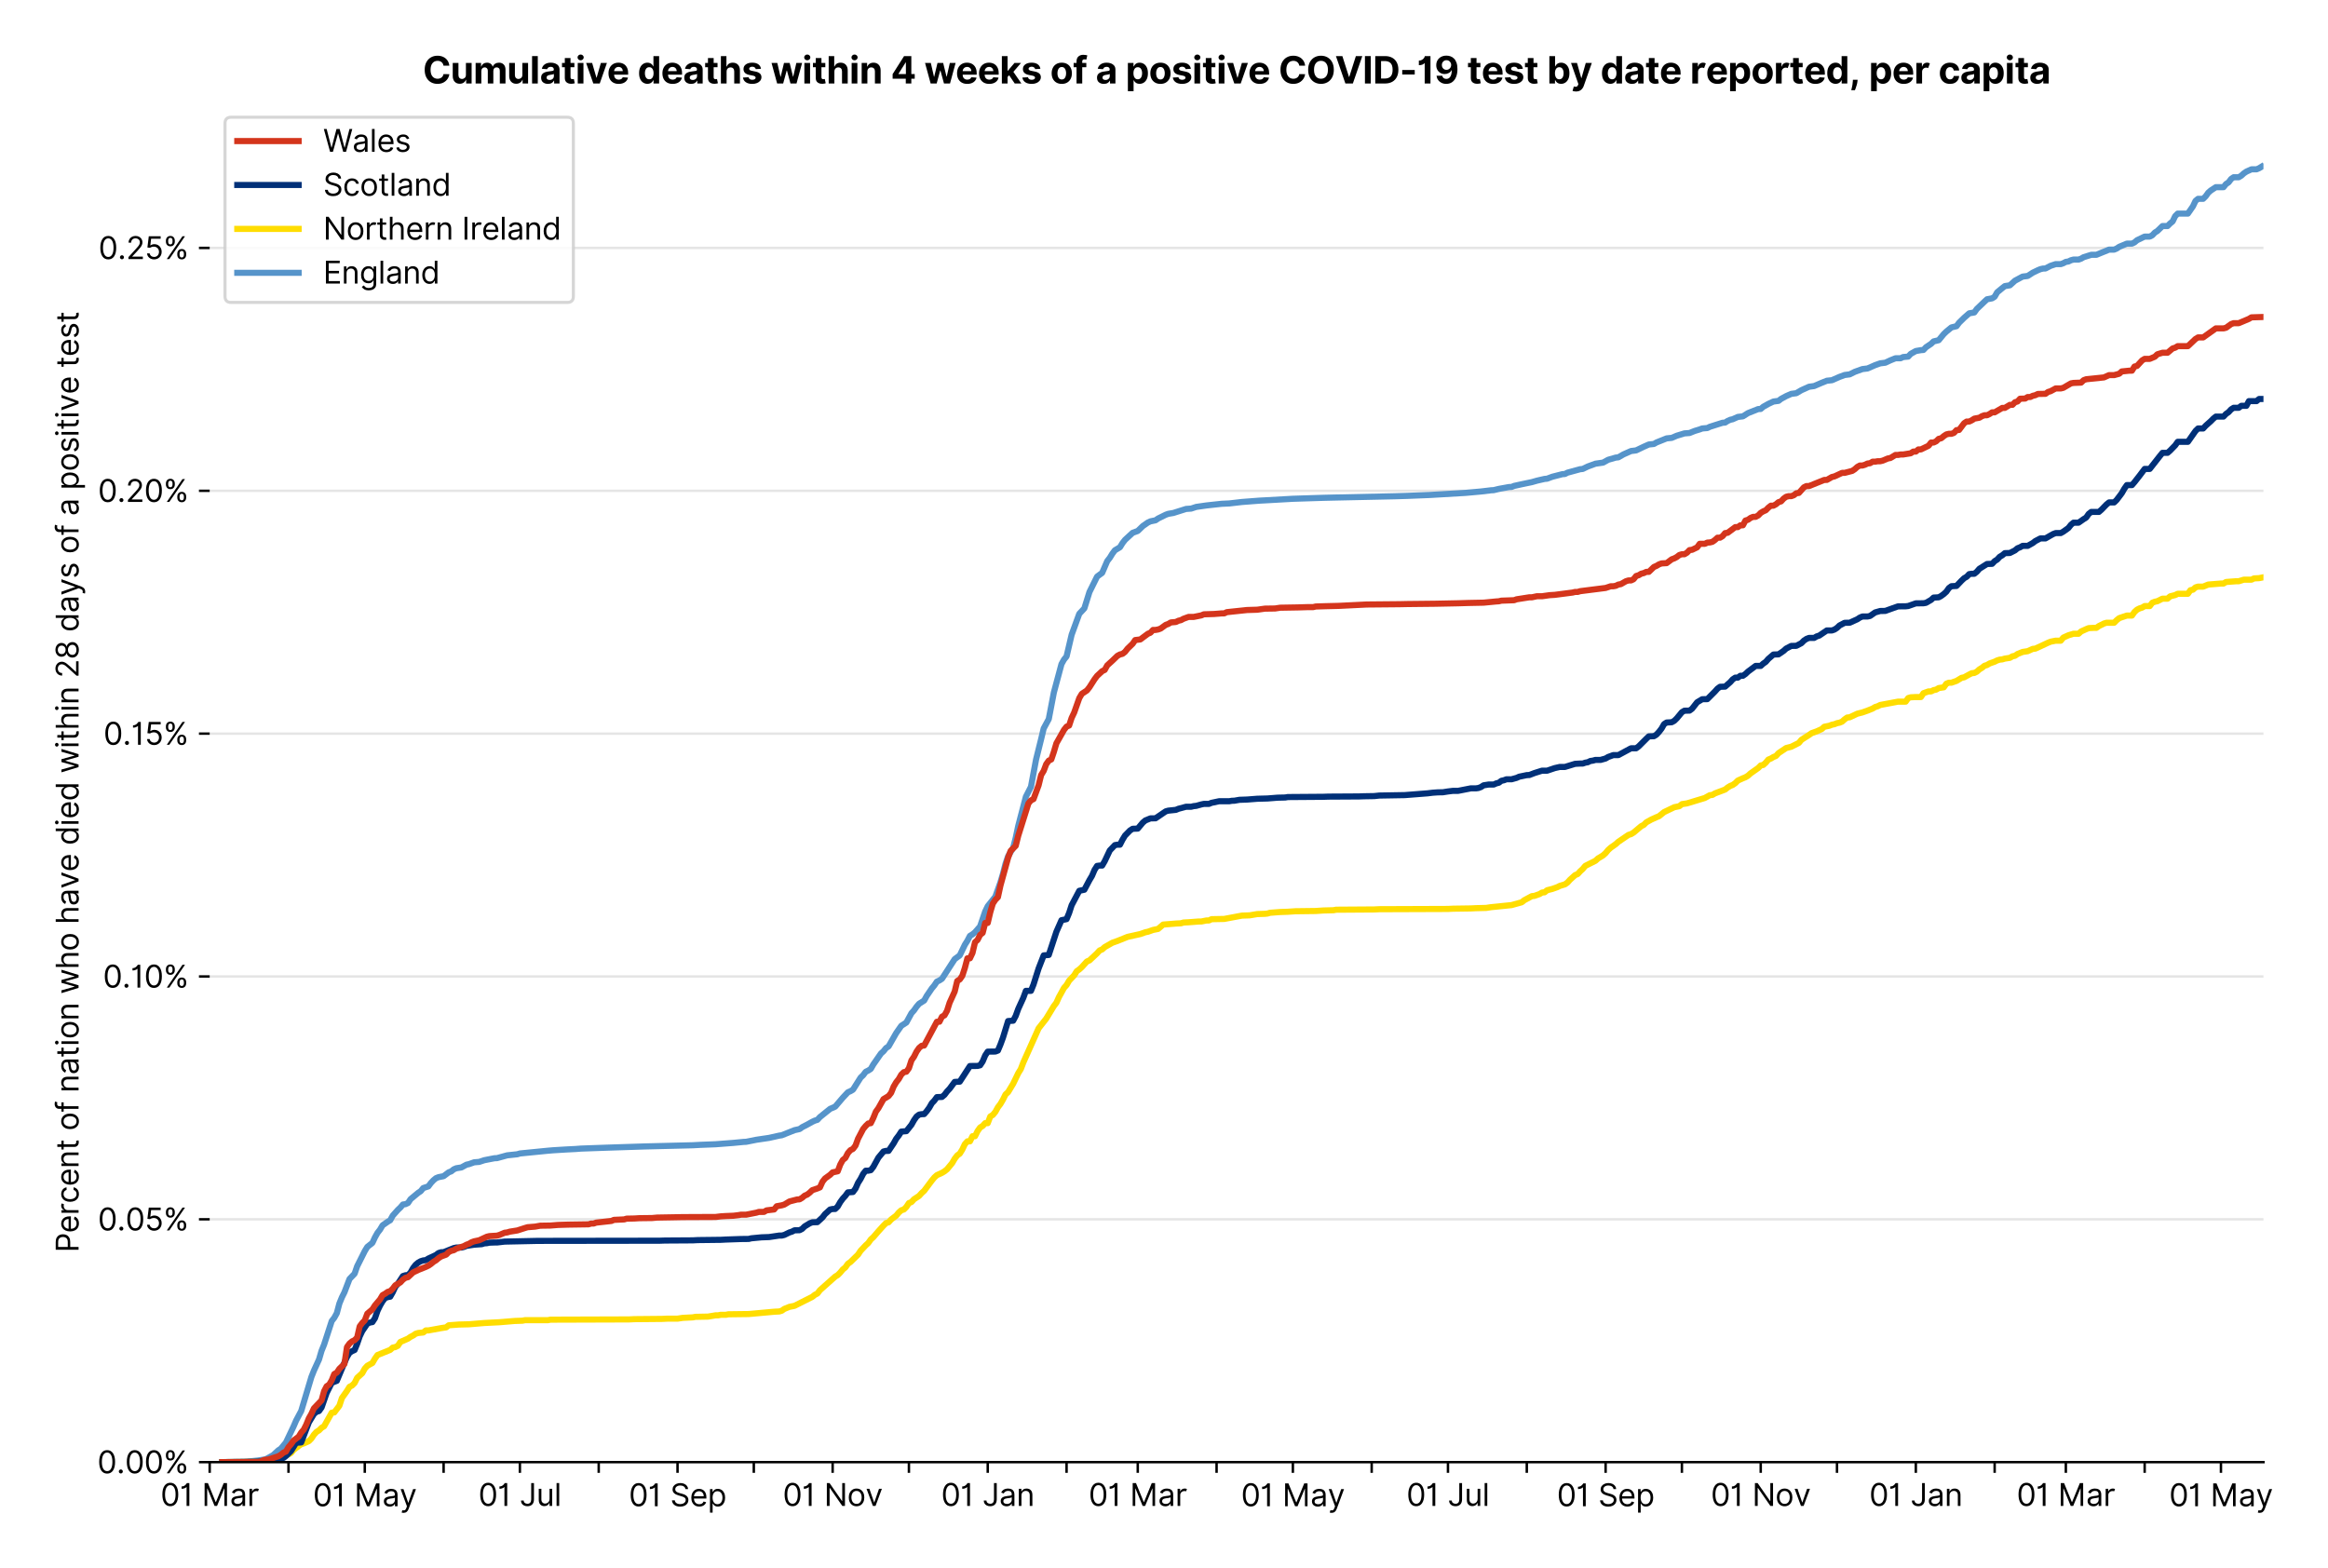 <?xml version="1.0" encoding="utf-8" standalone="no"?>
<!DOCTYPE svg PUBLIC "-//W3C//DTD SVG 1.1//EN"
  "http://www.w3.org/Graphics/SVG/1.1/DTD/svg11.dtd">
<svg xmlns:xlink="http://www.w3.org/1999/xlink" viewBox="0 0 759.004 511.234" xmlns="http://www.w3.org/2000/svg" version="1.1">
 <defs>
  <style type="text/css">*{stroke-linejoin: round; stroke-linecap: butt}</style>
 </defs>
 <g id="figure_1">
  <g id="patch_1">
   <path d="M 0 511.234 
L 759.004 511.234 
L 759.004 0 
L 0 0 
z
" style="fill: #ffffff"/>
  </g>
  <g id="axes_1">
   <g id="patch_2">
    <path d="M 68.362 476.745 
L 737.962 476.745 
L 737.962 33.225 
L 68.362 33.225 
z
" style="fill: #ffffff"/>
   </g>
   <g id="matplotlib.axis_1">
    <g id="xtick_1">
     <g id="line2d_1">
      <defs>
       <path id="md90cf85677" d="M 0 0 
L 0 3.5 
" style="stroke: #000000; stroke-width: 0.8"/>
      </defs>
      <g>
       <use xlink:href="#md90cf85677" x="68.362" y="476.745" style="stroke: #000000; stroke-width: 0.8"/>
      </g>
     </g>
     <g id="text_1">
      <!-- 01 Mar -->
      <g transform="translate(52.326 491.018)scale(0.1 -0.1)">
       <defs>
        <path id="Inter-Regular-30" d="M 2000 -64 
Q 1230 -64 806 561 
Q 382 1186 382 2327 
Q 382 3459 809 4088 
Q 1236 4718 2000 4718 
Q 2764 4718 3191 4088 
Q 3618 3459 3618 2327 
Q 3618 1186 3194 561 
Q 2771 -64 2000 -64 
z
M 2000 436 
Q 2509 436 2791 927 
Q 3073 1418 3073 2327 
Q 3073 3234 2789 3730 
Q 2505 4227 2000 4227 
Q 1496 4227 1211 3730 
Q 927 3234 927 2327 
Q 927 1418 1210 927 
Q 1493 436 2000 436 
z
" transform="scale(0.016)"/>
        <path id="Inter-Regular-31" d="M 1973 4655 
L 1973 0 
L 1409 0 
L 1409 3836 
L 1373 3836 
Q 1341 3773 1209 3692 
Q 1077 3611 868 3551 
Q 659 3491 391 3491 
L 391 3964 
Q 661 3964 859 4061 
Q 1057 4159 1190 4291 
Q 1323 4423 1392 4529 
Q 1461 4636 1473 4655 
L 1973 4655 
z
" transform="scale(0.016)"/>
        <path id="Inter-Regular-20" transform="scale(0.016)"/>
        <path id="Inter-Regular-4d" d="M 564 4655 
L 1236 4655 
L 2818 791 
L 2873 791 
L 4455 4655 
L 5127 4655 
L 5127 0 
L 4600 0 
L 4600 3536 
L 4555 3536 
L 3100 0 
L 2591 0 
L 1136 3536 
L 1091 3536 
L 1091 0 
L 564 0 
L 564 4655 
z
" transform="scale(0.016)"/>
        <path id="Inter-Regular-61" d="M 1518 -82 
Q 1186 -82 916 44 
Q 646 170 486 410 
Q 327 650 327 991 
Q 327 1291 445 1478 
Q 564 1666 761 1773 
Q 959 1880 1199 1933 
Q 1439 1986 1682 2018 
Q 2000 2059 2199 2080 
Q 2398 2102 2490 2154 
Q 2582 2207 2582 2336 
L 2582 2355 
Q 2582 2691 2399 2877 
Q 2216 3064 1846 3064 
Q 1461 3064 1243 2895 
Q 1025 2727 936 2536 
L 427 2718 
Q 564 3036 792 3214 
Q 1021 3393 1292 3464 
Q 1564 3536 1827 3536 
Q 1996 3536 2215 3496 
Q 2434 3457 2640 3334 
Q 2846 3211 2982 2963 
Q 3118 2716 3118 2300 
L 3118 0 
L 2582 0 
L 2582 473 
L 2555 473 
Q 2500 359 2373 229 
Q 2246 100 2034 9 
Q 1823 -82 1518 -82 
z
M 1600 400 
Q 1918 400 2137 525 
Q 2357 650 2469 847 
Q 2582 1045 2582 1264 
L 2582 1755 
Q 2548 1714 2433 1681 
Q 2318 1648 2169 1624 
Q 2021 1600 1881 1583 
Q 1741 1566 1655 1555 
Q 1446 1527 1265 1467 
Q 1084 1407 974 1287 
Q 864 1168 864 964 
Q 864 684 1072 542 
Q 1280 400 1600 400 
z
" transform="scale(0.016)"/>
        <path id="Inter-Regular-72" d="M 491 0 
L 491 3491 
L 1009 3491 
L 1009 2964 
L 1046 2964 
Q 1139 3223 1389 3384 
Q 1639 3545 1955 3545 
Q 2100 3545 2209 3511 
Q 2318 3477 2400 3418 
L 2218 2964 
Q 2161 2993 2085 3010 
Q 2009 3027 1909 3027 
Q 1527 3027 1277 2794 
Q 1027 2561 1027 2209 
L 1027 0 
L 491 0 
z
" transform="scale(0.016)"/>
       </defs>
       <use xlink:href="#Inter-Regular-30"/>
       <use xlink:href="#Inter-Regular-31" x="62.5"/>
       <use xlink:href="#Inter-Regular-20" x="106.676"/>
       <use xlink:href="#Inter-Regular-4d" x="134.801"/>
       <use xlink:href="#Inter-Regular-61" x="225.994"/>
       <use xlink:href="#Inter-Regular-72" x="282.386"/>
      </g>
     </g>
    </g>
    <g id="xtick_2">
     <g id="line2d_2">
      <g>
       <use xlink:href="#md90cf85677" x="94.061" y="476.745" style="stroke: #000000; stroke-width: 0.8"/>
      </g>
     </g>
    </g>
    <g id="xtick_3">
     <g id="line2d_3">
      <g>
       <use xlink:href="#md90cf85677" x="118.931" y="476.745" style="stroke: #000000; stroke-width: 0.8"/>
      </g>
     </g>
     <g id="text_2">
      <!-- 01 May -->
      <g transform="translate(102.028 491.117)scale(0.1 -0.1)">
       <defs>
        <path id="Inter-Regular-79" d="M 818 -1355 
Q 682 -1355 575 -1333 
Q 468 -1311 427 -1291 
L 564 -818 
Q 857 -893 1053 -814 
Q 1250 -736 1391 -345 
L 1509 -18 
L 218 3491 
L 800 3491 
L 1764 709 
L 1800 709 
L 2764 3491 
L 3346 3491 
L 1846 -564 
Q 1550 -1355 818 -1355 
z
" transform="scale(0.016)"/>
       </defs>
       <use xlink:href="#Inter-Regular-30"/>
       <use xlink:href="#Inter-Regular-31" x="62.5"/>
       <use xlink:href="#Inter-Regular-20" x="106.676"/>
       <use xlink:href="#Inter-Regular-4d" x="134.801"/>
       <use xlink:href="#Inter-Regular-61" x="225.994"/>
       <use xlink:href="#Inter-Regular-79" x="282.386"/>
      </g>
     </g>
    </g>
    <g id="xtick_4">
     <g id="line2d_4">
      <g>
       <use xlink:href="#md90cf85677" x="144.63" y="476.745" style="stroke: #000000; stroke-width: 0.8"/>
      </g>
     </g>
    </g>
    <g id="xtick_5">
     <g id="line2d_5">
      <g>
       <use xlink:href="#md90cf85677" x="169.5" y="476.745" style="stroke: #000000; stroke-width: 0.8"/>
      </g>
     </g>
     <g id="text_3">
      <!-- 01 Jul -->
      <g transform="translate(155.957 491.018)scale(0.1 -0.1)">
       <defs>
        <path id="Inter-Regular-4a" d="M 2346 4655 
L 2909 4655 
L 2909 1327 
Q 2909 657 2549 296 
Q 2189 -64 1582 -64 
Q 1200 -64 902 76 
Q 605 216 434 475 
Q 264 734 264 1091 
L 818 1091 
Q 818 795 1034 615 
Q 1250 436 1582 436 
Q 1948 436 2147 664 
Q 2346 893 2346 1327 
L 2346 4655 
z
" transform="scale(0.016)"/>
        <path id="Inter-Regular-75" d="M 2691 1427 
L 2691 3491 
L 3227 3491 
L 3227 0 
L 2691 0 
L 2691 591 
L 2655 591 
Q 2532 325 2273 140 
Q 2014 -45 1618 -45 
Q 1127 -45 809 280 
Q 491 605 491 1273 
L 491 3491 
L 1027 3491 
L 1027 1309 
Q 1027 927 1242 700 
Q 1457 473 1791 473 
Q 1991 473 2199 575 
Q 2407 677 2549 888 
Q 2691 1100 2691 1427 
z
" transform="scale(0.016)"/>
        <path id="Inter-Regular-6c" d="M 1027 4655 
L 1027 0 
L 491 0 
L 491 4655 
L 1027 4655 
z
" transform="scale(0.016)"/>
       </defs>
       <use xlink:href="#Inter-Regular-30"/>
       <use xlink:href="#Inter-Regular-31" x="62.5"/>
       <use xlink:href="#Inter-Regular-20" x="106.676"/>
       <use xlink:href="#Inter-Regular-4a" x="134.801"/>
       <use xlink:href="#Inter-Regular-75" x="189.063"/>
       <use xlink:href="#Inter-Regular-6c" x="247.159"/>
      </g>
     </g>
    </g>
    <g id="xtick_6">
     <g id="line2d_6">
      <g>
       <use xlink:href="#md90cf85677" x="195.199" y="476.745" style="stroke: #000000; stroke-width: 0.8"/>
      </g>
     </g>
    </g>
    <g id="xtick_7">
     <g id="line2d_7">
      <g>
       <use xlink:href="#md90cf85677" x="220.898" y="476.745" style="stroke: #000000; stroke-width: 0.8"/>
      </g>
     </g>
     <g id="text_4">
      <!-- 01 Sep -->
      <g transform="translate(205.011 491.117)scale(0.1 -0.1)">
       <defs>
        <path id="Inter-Regular-53" d="M 3109 3491 
Q 3068 3836 2777 4027 
Q 2486 4218 2064 4218 
Q 1600 4218 1318 3999 
Q 1036 3780 1036 3445 
Q 1036 3195 1189 3042 
Q 1343 2889 1553 2803 
Q 1764 2718 1936 2673 
L 2409 2545 
Q 2591 2498 2815 2414 
Q 3039 2330 3244 2185 
Q 3450 2041 3584 1816 
Q 3718 1591 3718 1264 
Q 3718 886 3521 581 
Q 3325 277 2949 97 
Q 2573 -82 2036 -82 
Q 1286 -82 845 272 
Q 405 627 364 1200 
L 946 1200 
Q 968 936 1124 764 
Q 1280 593 1519 510 
Q 1759 427 2036 427 
Q 2359 427 2616 533 
Q 2873 639 3023 828 
Q 3173 1018 3173 1273 
Q 3173 1505 3043 1650 
Q 2914 1795 2702 1886 
Q 2491 1977 2246 2045 
L 1673 2209 
Q 1127 2366 809 2657 
Q 491 2948 491 3418 
Q 491 3809 703 4101 
Q 916 4393 1276 4555 
Q 1636 4718 2082 4718 
Q 2532 4718 2882 4558 
Q 3232 4398 3437 4120 
Q 3643 3843 3655 3491 
L 3109 3491 
z
" transform="scale(0.016)"/>
        <path id="Inter-Regular-65" d="M 1955 -73 
Q 1450 -73 1085 151 
Q 721 375 524 778 
Q 327 1182 327 1718 
Q 327 2255 524 2665 
Q 721 3075 1074 3305 
Q 1427 3536 1900 3536 
Q 2173 3536 2439 3445 
Q 2705 3355 2923 3151 
Q 3141 2948 3270 2614 
Q 3400 2280 3400 1791 
L 3400 1564 
L 866 1564 
Q 884 1005 1183 707 
Q 1482 409 1955 409 
Q 2271 409 2498 545 
Q 2725 682 2827 955 
L 3346 809 
Q 3223 414 2854 170 
Q 2486 -73 1955 -73 
z
M 866 2027 
L 2855 2027 
Q 2855 2470 2595 2762 
Q 2336 3055 1900 3055 
Q 1593 3055 1368 2911 
Q 1143 2768 1013 2533 
Q 884 2298 866 2027 
z
" transform="scale(0.016)"/>
        <path id="Inter-Regular-70" d="M 491 -1309 
L 491 3491 
L 1009 3491 
L 1009 2936 
L 1073 2936 
Q 1132 3027 1237 3169 
Q 1343 3311 1542 3423 
Q 1741 3536 2082 3536 
Q 2523 3536 2859 3315 
Q 3196 3095 3384 2690 
Q 3573 2286 3573 1736 
Q 3573 1182 3384 776 
Q 3196 370 2861 148 
Q 2527 -73 2091 -73 
Q 1755 -73 1552 39 
Q 1350 152 1241 296 
Q 1132 441 1073 536 
L 1027 536 
L 1027 -1309 
L 491 -1309 
z
M 1018 1745 
Q 1018 1152 1276 780 
Q 1534 409 2018 409 
Q 2355 409 2581 587 
Q 2807 766 2921 1069 
Q 3036 1373 3036 1745 
Q 3036 2114 2923 2410 
Q 2811 2707 2585 2881 
Q 2359 3055 2018 3055 
Q 1527 3055 1272 2693 
Q 1018 2332 1018 1745 
z
" transform="scale(0.016)"/>
       </defs>
       <use xlink:href="#Inter-Regular-30"/>
       <use xlink:href="#Inter-Regular-31" x="62.5"/>
       <use xlink:href="#Inter-Regular-20" x="106.676"/>
       <use xlink:href="#Inter-Regular-53" x="134.801"/>
       <use xlink:href="#Inter-Regular-65" x="198.58"/>
       <use xlink:href="#Inter-Regular-70" x="256.818"/>
      </g>
     </g>
    </g>
    <g id="xtick_8">
     <g id="line2d_8">
      <g>
       <use xlink:href="#md90cf85677" x="245.768" y="476.745" style="stroke: #000000; stroke-width: 0.8"/>
      </g>
     </g>
    </g>
    <g id="xtick_9">
     <g id="line2d_9">
      <g>
       <use xlink:href="#md90cf85677" x="271.467" y="476.745" style="stroke: #000000; stroke-width: 0.8"/>
      </g>
     </g>
     <g id="text_5">
      <!-- 01 Nov -->
      <g transform="translate(255.196 491.018)scale(0.1 -0.1)">
       <defs>
        <path id="Inter-Regular-4e" d="M 4255 4655 
L 4255 0 
L 3709 0 
L 1173 3655 
L 1127 3655 
L 1127 0 
L 564 0 
L 564 4655 
L 1109 4655 
L 3655 991 
L 3700 991 
L 3700 4655 
L 4255 4655 
z
" transform="scale(0.016)"/>
        <path id="Inter-Regular-6f" d="M 1909 -73 
Q 1436 -73 1080 152 
Q 725 377 526 781 
Q 327 1186 327 1727 
Q 327 2273 526 2679 
Q 725 3086 1080 3311 
Q 1436 3536 1909 3536 
Q 2382 3536 2737 3311 
Q 3093 3086 3292 2679 
Q 3491 2273 3491 1727 
Q 3491 1186 3292 781 
Q 3093 377 2737 152 
Q 2382 -73 1909 -73 
z
M 1909 409 
Q 2268 409 2500 593 
Q 2732 777 2843 1077 
Q 2955 1377 2955 1727 
Q 2955 2077 2843 2379 
Q 2732 2682 2500 2868 
Q 2268 3055 1909 3055 
Q 1550 3055 1318 2868 
Q 1086 2682 975 2379 
Q 864 2077 864 1727 
Q 864 1377 975 1077 
Q 1086 777 1318 593 
Q 1550 409 1909 409 
z
" transform="scale(0.016)"/>
        <path id="Inter-Regular-76" d="M 3346 3491 
L 2055 0 
L 1509 0 
L 218 3491 
L 800 3491 
L 1764 709 
L 1800 709 
L 2764 3491 
L 3346 3491 
z
" transform="scale(0.016)"/>
       </defs>
       <use xlink:href="#Inter-Regular-30"/>
       <use xlink:href="#Inter-Regular-31" x="62.5"/>
       <use xlink:href="#Inter-Regular-20" x="106.676"/>
       <use xlink:href="#Inter-Regular-4e" x="134.801"/>
       <use xlink:href="#Inter-Regular-6f" x="210.085"/>
       <use xlink:href="#Inter-Regular-76" x="269.744"/>
      </g>
     </g>
    </g>
    <g id="xtick_10">
     <g id="line2d_10">
      <g>
       <use xlink:href="#md90cf85677" x="296.337" y="476.745" style="stroke: #000000; stroke-width: 0.8"/>
      </g>
     </g>
    </g>
    <g id="xtick_11">
     <g id="line2d_11">
      <g>
       <use xlink:href="#md90cf85677" x="322.036" y="476.745" style="stroke: #000000; stroke-width: 0.8"/>
      </g>
     </g>
     <g id="text_6">
      <!-- 01 Jan -->
      <g transform="translate(306.837 491.018)scale(0.1 -0.1)">
       <defs>
        <path id="Inter-Regular-6e" d="M 1027 2100 
L 1027 0 
L 491 0 
L 491 3491 
L 1009 3491 
L 1009 2945 
L 1055 2945 
Q 1177 3211 1427 3373 
Q 1677 3536 2073 3536 
Q 2602 3536 2928 3211 
Q 3255 2886 3255 2218 
L 3255 0 
L 2718 0 
L 2718 2182 
Q 2718 2593 2504 2824 
Q 2291 3055 1918 3055 
Q 1534 3055 1280 2806 
Q 1027 2557 1027 2100 
z
" transform="scale(0.016)"/>
       </defs>
       <use xlink:href="#Inter-Regular-30"/>
       <use xlink:href="#Inter-Regular-31" x="62.5"/>
       <use xlink:href="#Inter-Regular-20" x="106.676"/>
       <use xlink:href="#Inter-Regular-4a" x="134.801"/>
       <use xlink:href="#Inter-Regular-61" x="189.063"/>
       <use xlink:href="#Inter-Regular-6e" x="245.455"/>
      </g>
     </g>
    </g>
    <g id="xtick_12">
     <g id="line2d_12">
      <g>
       <use xlink:href="#md90cf85677" x="347.735" y="476.745" style="stroke: #000000; stroke-width: 0.8"/>
      </g>
     </g>
    </g>
    <g id="xtick_13">
     <g id="line2d_13">
      <g>
       <use xlink:href="#md90cf85677" x="370.947" y="476.745" style="stroke: #000000; stroke-width: 0.8"/>
      </g>
     </g>
     <g id="text_7">
      <!-- 01 Mar -->
      <g transform="translate(354.91 491.018)scale(0.1 -0.1)">
       <use xlink:href="#Inter-Regular-30"/>
       <use xlink:href="#Inter-Regular-31" x="62.5"/>
       <use xlink:href="#Inter-Regular-20" x="106.676"/>
       <use xlink:href="#Inter-Regular-4d" x="134.801"/>
       <use xlink:href="#Inter-Regular-61" x="225.994"/>
       <use xlink:href="#Inter-Regular-72" x="282.386"/>
      </g>
     </g>
    </g>
    <g id="xtick_14">
     <g id="line2d_14">
      <g>
       <use xlink:href="#md90cf85677" x="396.646" y="476.745" style="stroke: #000000; stroke-width: 0.8"/>
      </g>
     </g>
    </g>
    <g id="xtick_15">
     <g id="line2d_15">
      <g>
       <use xlink:href="#md90cf85677" x="421.516" y="476.745" style="stroke: #000000; stroke-width: 0.8"/>
      </g>
     </g>
     <g id="text_8">
      <!-- 01 May -->
      <g transform="translate(404.613 491.117)scale(0.1 -0.1)">
       <use xlink:href="#Inter-Regular-30"/>
       <use xlink:href="#Inter-Regular-31" x="62.5"/>
       <use xlink:href="#Inter-Regular-20" x="106.676"/>
       <use xlink:href="#Inter-Regular-4d" x="134.801"/>
       <use xlink:href="#Inter-Regular-61" x="225.994"/>
       <use xlink:href="#Inter-Regular-79" x="282.386"/>
      </g>
     </g>
    </g>
    <g id="xtick_16">
     <g id="line2d_16">
      <g>
       <use xlink:href="#md90cf85677" x="447.215" y="476.745" style="stroke: #000000; stroke-width: 0.8"/>
      </g>
     </g>
    </g>
    <g id="xtick_17">
     <g id="line2d_17">
      <g>
       <use xlink:href="#md90cf85677" x="472.085" y="476.745" style="stroke: #000000; stroke-width: 0.8"/>
      </g>
     </g>
     <g id="text_9">
      <!-- 01 Jul -->
      <g transform="translate(458.541 491.018)scale(0.1 -0.1)">
       <use xlink:href="#Inter-Regular-30"/>
       <use xlink:href="#Inter-Regular-31" x="62.5"/>
       <use xlink:href="#Inter-Regular-20" x="106.676"/>
       <use xlink:href="#Inter-Regular-4a" x="134.801"/>
       <use xlink:href="#Inter-Regular-75" x="189.063"/>
       <use xlink:href="#Inter-Regular-6c" x="247.159"/>
      </g>
     </g>
    </g>
    <g id="xtick_18">
     <g id="line2d_18">
      <g>
       <use xlink:href="#md90cf85677" x="497.784" y="476.745" style="stroke: #000000; stroke-width: 0.8"/>
      </g>
     </g>
    </g>
    <g id="xtick_19">
     <g id="line2d_19">
      <g>
       <use xlink:href="#md90cf85677" x="523.483" y="476.745" style="stroke: #000000; stroke-width: 0.8"/>
      </g>
     </g>
     <g id="text_10">
      <!-- 01 Sep -->
      <g transform="translate(507.595 491.117)scale(0.1 -0.1)">
       <use xlink:href="#Inter-Regular-30"/>
       <use xlink:href="#Inter-Regular-31" x="62.5"/>
       <use xlink:href="#Inter-Regular-20" x="106.676"/>
       <use xlink:href="#Inter-Regular-53" x="134.801"/>
       <use xlink:href="#Inter-Regular-65" x="198.58"/>
       <use xlink:href="#Inter-Regular-70" x="256.818"/>
      </g>
     </g>
    </g>
    <g id="xtick_20">
     <g id="line2d_20">
      <g>
       <use xlink:href="#md90cf85677" x="548.353" y="476.745" style="stroke: #000000; stroke-width: 0.8"/>
      </g>
     </g>
    </g>
    <g id="xtick_21">
     <g id="line2d_21">
      <g>
       <use xlink:href="#md90cf85677" x="574.052" y="476.745" style="stroke: #000000; stroke-width: 0.8"/>
      </g>
     </g>
     <g id="text_11">
      <!-- 01 Nov -->
      <g transform="translate(557.781 491.018)scale(0.1 -0.1)">
       <use xlink:href="#Inter-Regular-30"/>
       <use xlink:href="#Inter-Regular-31" x="62.5"/>
       <use xlink:href="#Inter-Regular-20" x="106.676"/>
       <use xlink:href="#Inter-Regular-4e" x="134.801"/>
       <use xlink:href="#Inter-Regular-6f" x="210.085"/>
       <use xlink:href="#Inter-Regular-76" x="269.744"/>
      </g>
     </g>
    </g>
    <g id="xtick_22">
     <g id="line2d_22">
      <g>
       <use xlink:href="#md90cf85677" x="598.922" y="476.745" style="stroke: #000000; stroke-width: 0.8"/>
      </g>
     </g>
    </g>
    <g id="xtick_23">
     <g id="line2d_23">
      <g>
       <use xlink:href="#md90cf85677" x="624.621" y="476.745" style="stroke: #000000; stroke-width: 0.8"/>
      </g>
     </g>
     <g id="text_12">
      <!-- 01 Jan -->
      <g transform="translate(609.421 491.018)scale(0.1 -0.1)">
       <use xlink:href="#Inter-Regular-30"/>
       <use xlink:href="#Inter-Regular-31" x="62.5"/>
       <use xlink:href="#Inter-Regular-20" x="106.676"/>
       <use xlink:href="#Inter-Regular-4a" x="134.801"/>
       <use xlink:href="#Inter-Regular-61" x="189.063"/>
       <use xlink:href="#Inter-Regular-6e" x="245.455"/>
      </g>
     </g>
    </g>
    <g id="xtick_24">
     <g id="line2d_24">
      <g>
       <use xlink:href="#md90cf85677" x="650.32" y="476.745" style="stroke: #000000; stroke-width: 0.8"/>
      </g>
     </g>
    </g>
    <g id="xtick_25">
     <g id="line2d_25">
      <g>
       <use xlink:href="#md90cf85677" x="673.532" y="476.745" style="stroke: #000000; stroke-width: 0.8"/>
      </g>
     </g>
     <g id="text_13">
      <!-- 01 Mar -->
      <g transform="translate(657.495 491.018)scale(0.1 -0.1)">
       <use xlink:href="#Inter-Regular-30"/>
       <use xlink:href="#Inter-Regular-31" x="62.5"/>
       <use xlink:href="#Inter-Regular-20" x="106.676"/>
       <use xlink:href="#Inter-Regular-4d" x="134.801"/>
       <use xlink:href="#Inter-Regular-61" x="225.994"/>
       <use xlink:href="#Inter-Regular-72" x="282.386"/>
      </g>
     </g>
    </g>
    <g id="xtick_26">
     <g id="line2d_26">
      <g>
       <use xlink:href="#md90cf85677" x="699.23" y="476.745" style="stroke: #000000; stroke-width: 0.8"/>
      </g>
     </g>
    </g>
    <g id="xtick_27">
     <g id="line2d_27">
      <g>
       <use xlink:href="#md90cf85677" x="724.1" y="476.745" style="stroke: #000000; stroke-width: 0.8"/>
      </g>
     </g>
     <g id="text_14">
      <!-- 01 May -->
      <g transform="translate(707.197 491.117)scale(0.1 -0.1)">
       <use xlink:href="#Inter-Regular-30"/>
       <use xlink:href="#Inter-Regular-31" x="62.5"/>
       <use xlink:href="#Inter-Regular-20" x="106.676"/>
       <use xlink:href="#Inter-Regular-4d" x="134.801"/>
       <use xlink:href="#Inter-Regular-61" x="225.994"/>
       <use xlink:href="#Inter-Regular-79" x="282.386"/>
      </g>
     </g>
    </g>
   </g>
   <g id="matplotlib.axis_2">
    <g id="ytick_1">
     <g id="line2d_28">
      <path d="M 68.362 476.745 
L 737.962 476.745 
" clip-path="url(#pc54fb310a5)" style="fill: none; stroke: #e5e5e5; stroke-width: 0.8; stroke-linecap: square"/>
     </g>
     <g id="line2d_29">
      <defs>
       <path id="m5900188a85" d="M 0 0 
L -3.5 0 
" style="stroke: #000000; stroke-width: 0.8"/>
      </defs>
      <g>
       <use xlink:href="#m5900188a85" x="68.362" y="476.745" style="stroke: #000000; stroke-width: 0.8"/>
      </g>
     </g>
     <g id="text_15">
      <!-- 0.00% -->
      <g transform="translate(31.731 480.382)scale(0.1 -0.1)">
       <defs>
        <path id="Inter-Regular-2e" d="M 882 -36 
Q 714 -36 593 84 
Q 473 205 473 373 
Q 473 541 593 661 
Q 714 782 882 782 
Q 1050 782 1170 661 
Q 1291 541 1291 373 
Q 1291 205 1170 84 
Q 1050 -36 882 -36 
z
" transform="scale(0.016)"/>
        <path id="Inter-Regular-25" d="M 2855 873 
L 2855 1118 
Q 2855 1373 2960 1585 
Q 3066 1798 3269 1926 
Q 3473 2055 3764 2055 
Q 4059 2055 4259 1926 
Q 4459 1798 4561 1585 
Q 4664 1373 4664 1118 
L 4664 873 
Q 4664 618 4560 405 
Q 4457 193 4256 64 
Q 4055 -64 3764 -64 
Q 3468 -64 3266 64 
Q 3064 193 2959 405 
Q 2855 618 2855 873 
z
M 536 3536 
L 536 3782 
Q 536 4036 642 4248 
Q 748 4461 951 4589 
Q 1155 4718 1446 4718 
Q 1741 4718 1941 4589 
Q 2141 4461 2243 4248 
Q 2346 4036 2346 3782 
L 2346 3536 
Q 2346 3282 2242 3069 
Q 2139 2857 1937 2728 
Q 1736 2600 1446 2600 
Q 1150 2600 948 2728 
Q 746 2857 641 3069 
Q 536 3282 536 3536 
z
M 709 0 
L 3909 4655 
L 4427 4655 
L 1227 0 
L 709 0 
z
M 3318 1118 
L 3318 873 
Q 3318 661 3418 494 
Q 3518 327 3764 327 
Q 4002 327 4101 494 
Q 4200 661 4200 873 
L 4200 1118 
Q 4200 1330 4104 1497 
Q 4009 1664 3764 1664 
Q 3525 1664 3421 1497 
Q 3318 1330 3318 1118 
z
M 1000 3782 
L 1000 3536 
Q 1000 3325 1100 3158 
Q 1200 2991 1446 2991 
Q 1684 2991 1783 3158 
Q 1882 3325 1882 3536 
L 1882 3782 
Q 1882 3993 1786 4160 
Q 1691 4327 1446 4327 
Q 1207 4327 1103 4160 
Q 1000 3993 1000 3782 
z
" transform="scale(0.016)"/>
       </defs>
       <use xlink:href="#Inter-Regular-30"/>
       <use xlink:href="#Inter-Regular-2e" x="62.5"/>
       <use xlink:href="#Inter-Regular-30" x="90.057"/>
       <use xlink:href="#Inter-Regular-30" x="152.557"/>
       <use xlink:href="#Inter-Regular-25" x="215.057"/>
      </g>
     </g>
    </g>
    <g id="ytick_2">
     <g id="line2d_30">
      <path d="M 68.362 397.565 
L 737.962 397.565 
" clip-path="url(#pc54fb310a5)" style="fill: none; stroke: #e5e5e5; stroke-width: 0.8; stroke-linecap: square"/>
     </g>
     <g id="line2d_31">
      <g>
       <use xlink:href="#m5900188a85" x="68.362" y="397.565" style="stroke: #000000; stroke-width: 0.8"/>
      </g>
     </g>
     <g id="text_16">
      <!-- 0.05% -->
      <g transform="translate(31.902 401.201)scale(0.1 -0.1)">
       <defs>
        <path id="Inter-Regular-35" d="M 1936 -64 
Q 1536 -64 1216 95 
Q 896 255 702 532 
Q 509 809 491 1164 
L 1036 1164 
Q 1068 848 1324 642 
Q 1580 436 1936 436 
Q 2223 436 2447 570 
Q 2671 705 2799 940 
Q 2927 1175 2927 1473 
Q 2927 1777 2794 2017 
Q 2661 2257 2429 2395 
Q 2198 2534 1900 2536 
Q 1686 2539 1461 2472 
Q 1236 2405 1091 2300 
L 564 2364 
L 846 4655 
L 3264 4655 
L 3264 4155 
L 1318 4155 
L 1155 2782 
L 1182 2782 
Q 1325 2895 1541 2970 
Q 1757 3045 1991 3045 
Q 2418 3045 2753 2842 
Q 3089 2639 3281 2286 
Q 3473 1934 3473 1482 
Q 3473 1036 3274 687 
Q 3075 339 2727 137 
Q 2380 -64 1936 -64 
z
" transform="scale(0.016)"/>
       </defs>
       <use xlink:href="#Inter-Regular-30"/>
       <use xlink:href="#Inter-Regular-2e" x="62.5"/>
       <use xlink:href="#Inter-Regular-30" x="90.057"/>
       <use xlink:href="#Inter-Regular-35" x="152.557"/>
       <use xlink:href="#Inter-Regular-25" x="213.352"/>
      </g>
     </g>
    </g>
    <g id="ytick_3">
     <g id="line2d_32">
      <path d="M 68.362 318.385 
L 737.962 318.385 
" clip-path="url(#pc54fb310a5)" style="fill: none; stroke: #e5e5e5; stroke-width: 0.8; stroke-linecap: square"/>
     </g>
     <g id="line2d_33">
      <g>
       <use xlink:href="#m5900188a85" x="68.362" y="318.385" style="stroke: #000000; stroke-width: 0.8"/>
      </g>
     </g>
     <g id="text_17">
      <!-- 0.10% -->
      <g transform="translate(33.564 322.021)scale(0.1 -0.1)">
       <use xlink:href="#Inter-Regular-30"/>
       <use xlink:href="#Inter-Regular-2e" x="62.5"/>
       <use xlink:href="#Inter-Regular-31" x="90.057"/>
       <use xlink:href="#Inter-Regular-30" x="134.233"/>
       <use xlink:href="#Inter-Regular-25" x="196.733"/>
      </g>
     </g>
    </g>
    <g id="ytick_4">
     <g id="line2d_34">
      <path d="M 68.362 239.204 
L 737.962 239.204 
" clip-path="url(#pc54fb310a5)" style="fill: none; stroke: #e5e5e5; stroke-width: 0.8; stroke-linecap: square"/>
     </g>
     <g id="line2d_35">
      <g>
       <use xlink:href="#m5900188a85" x="68.362" y="239.204" style="stroke: #000000; stroke-width: 0.8"/>
      </g>
     </g>
     <g id="text_18">
      <!-- 0.15% -->
      <g transform="translate(33.734 242.841)scale(0.1 -0.1)">
       <use xlink:href="#Inter-Regular-30"/>
       <use xlink:href="#Inter-Regular-2e" x="62.5"/>
       <use xlink:href="#Inter-Regular-31" x="90.057"/>
       <use xlink:href="#Inter-Regular-35" x="134.233"/>
       <use xlink:href="#Inter-Regular-25" x="195.028"/>
      </g>
     </g>
    </g>
    <g id="ytick_5">
     <g id="line2d_36">
      <path d="M 68.362 160.024 
L 737.962 160.024 
" clip-path="url(#pc54fb310a5)" style="fill: none; stroke: #e5e5e5; stroke-width: 0.8; stroke-linecap: square"/>
     </g>
     <g id="line2d_37">
      <g>
       <use xlink:href="#m5900188a85" x="68.362" y="160.024" style="stroke: #000000; stroke-width: 0.8"/>
      </g>
     </g>
     <g id="text_19">
      <!-- 0.20% -->
      <g transform="translate(31.93 163.661)scale(0.1 -0.1)">
       <defs>
        <path id="Inter-Regular-32" d="M 482 0 
L 482 409 
L 2018 2091 
Q 2289 2386 2464 2605 
Q 2639 2825 2724 3019 
Q 2809 3214 2809 3427 
Q 2809 3795 2553 4011 
Q 2298 4227 1918 4227 
Q 1514 4227 1275 3985 
Q 1036 3743 1036 3345 
L 500 3345 
Q 500 3755 688 4064 
Q 877 4373 1203 4545 
Q 1530 4718 1936 4718 
Q 2346 4718 2661 4545 
Q 2977 4373 3156 4079 
Q 3336 3786 3336 3427 
Q 3336 3170 3244 2926 
Q 3152 2682 2926 2383 
Q 2700 2084 2300 1655 
L 1255 536 
L 1255 500 
L 3418 500 
L 3418 0 
L 482 0 
z
" transform="scale(0.016)"/>
       </defs>
       <use xlink:href="#Inter-Regular-30"/>
       <use xlink:href="#Inter-Regular-2e" x="62.5"/>
       <use xlink:href="#Inter-Regular-32" x="90.057"/>
       <use xlink:href="#Inter-Regular-30" x="150.568"/>
       <use xlink:href="#Inter-Regular-25" x="213.068"/>
      </g>
     </g>
    </g>
    <g id="ytick_6">
     <g id="line2d_38">
      <path d="M 68.362 80.844 
L 737.962 80.844 
" clip-path="url(#pc54fb310a5)" style="fill: none; stroke: #e5e5e5; stroke-width: 0.8; stroke-linecap: square"/>
     </g>
     <g id="line2d_39">
      <g>
       <use xlink:href="#m5900188a85" x="68.362" y="80.844" style="stroke: #000000; stroke-width: 0.8"/>
      </g>
     </g>
     <g id="text_20">
      <!-- 0.25% -->
      <g transform="translate(32.1 84.481)scale(0.1 -0.1)">
       <use xlink:href="#Inter-Regular-30"/>
       <use xlink:href="#Inter-Regular-2e" x="62.5"/>
       <use xlink:href="#Inter-Regular-32" x="90.057"/>
       <use xlink:href="#Inter-Regular-35" x="150.568"/>
       <use xlink:href="#Inter-Regular-25" x="211.364"/>
      </g>
     </g>
    </g>
    <g id="text_21">
     <!-- Percent of nation who have died within 28 days of a positive test -->
     <g transform="translate(25.614 408.396)rotate(-90)scale(0.1 -0.1)">
      <defs>
       <path id="Inter-Regular-50" d="M 564 0 
L 564 4655 
L 2136 4655 
Q 2684 4655 3033 4458 
Q 3382 4261 3550 3927 
Q 3718 3593 3718 3182 
Q 3718 2770 3551 2434 
Q 3384 2098 3036 1899 
Q 2689 1700 2146 1700 
L 1127 1700 
L 1127 0 
L 564 0 
z
M 1127 2200 
L 2127 2200 
Q 2689 2200 2926 2482 
Q 3164 2764 3164 3182 
Q 3164 3602 2925 3878 
Q 2686 4155 2118 4155 
L 1127 4155 
L 1127 2200 
z
" transform="scale(0.016)"/>
       <path id="Inter-Regular-63" d="M 1909 -73 
Q 1418 -73 1063 159 
Q 709 391 518 798 
Q 327 1205 327 1727 
Q 327 2259 524 2667 
Q 721 3075 1074 3305 
Q 1427 3536 1900 3536 
Q 2268 3536 2563 3400 
Q 2859 3264 3047 3018 
Q 3236 2773 3282 2445 
L 2746 2445 
Q 2684 2684 2474 2869 
Q 2264 3055 1909 3055 
Q 1439 3055 1151 2697 
Q 864 2339 864 1745 
Q 864 1139 1148 774 
Q 1432 409 1909 409 
Q 2223 409 2447 570 
Q 2671 732 2746 1018 
L 3282 1018 
Q 3236 709 3058 462 
Q 2880 216 2588 71 
Q 2296 -73 1909 -73 
z
" transform="scale(0.016)"/>
       <path id="Inter-Regular-74" d="M 2009 3491 
L 2009 3036 
L 1264 3036 
L 1264 1000 
Q 1264 773 1331 660 
Q 1398 548 1503 510 
Q 1609 473 1727 473 
Q 1816 473 1873 483 
Q 1930 493 1964 500 
L 2073 18 
Q 2018 -2 1920 -23 
Q 1823 -45 1673 -45 
Q 1446 -45 1228 52 
Q 1011 150 869 350 
Q 727 550 727 855 
L 727 3036 
L 200 3036 
L 200 3491 
L 727 3491 
L 727 4327 
L 1264 4327 
L 1264 3491 
L 2009 3491 
z
" transform="scale(0.016)"/>
       <path id="Inter-Regular-66" d="M 2046 3491 
L 2046 3036 
L 1264 3036 
L 1264 0 
L 727 0 
L 727 3036 
L 164 3036 
L 164 3491 
L 727 3491 
L 727 3973 
Q 727 4273 868 4473 
Q 1009 4673 1234 4773 
Q 1459 4873 1709 4873 
Q 1907 4873 2032 4841 
Q 2157 4809 2218 4782 
L 2064 4318 
Q 2023 4332 1951 4352 
Q 1880 4373 1764 4373 
Q 1498 4373 1381 4239 
Q 1264 4105 1264 3845 
L 1264 3491 
L 2046 3491 
z
" transform="scale(0.016)"/>
       <path id="Inter-Regular-69" d="M 491 0 
L 491 3491 
L 1027 3491 
L 1027 0 
L 491 0 
z
M 764 4073 
Q 607 4073 494 4179 
Q 382 4286 382 4436 
Q 382 4586 494 4693 
Q 607 4800 764 4800 
Q 921 4800 1033 4693 
Q 1146 4586 1146 4436 
Q 1146 4286 1033 4179 
Q 921 4073 764 4073 
z
" transform="scale(0.016)"/>
       <path id="Inter-Regular-77" d="M 1282 0 
L 218 3491 
L 782 3491 
L 1536 818 
L 1573 818 
L 2318 3491 
L 2891 3491 
L 3627 827 
L 3664 827 
L 4418 3491 
L 4982 3491 
L 3918 0 
L 3391 0 
L 2627 2682 
L 2573 2682 
L 1809 0 
L 1282 0 
z
" transform="scale(0.016)"/>
       <path id="Inter-Regular-68" d="M 1027 2100 
L 1027 0 
L 491 0 
L 491 4655 
L 1027 4655 
L 1027 2945 
L 1073 2945 
Q 1196 3216 1442 3376 
Q 1689 3536 2100 3536 
Q 2636 3536 2963 3213 
Q 3291 2891 3291 2218 
L 3291 0 
L 2755 0 
L 2755 2182 
Q 2755 2598 2540 2826 
Q 2325 3055 1946 3055 
Q 1548 3055 1287 2806 
Q 1027 2557 1027 2100 
z
" transform="scale(0.016)"/>
       <path id="Inter-Regular-64" d="M 1809 -73 
Q 1373 -73 1039 148 
Q 705 370 516 776 
Q 327 1182 327 1736 
Q 327 2286 516 2690 
Q 705 3095 1041 3315 
Q 1377 3536 1818 3536 
Q 2159 3536 2358 3423 
Q 2557 3311 2662 3169 
Q 2768 3027 2827 2936 
L 2873 2936 
L 2873 4655 
L 3409 4655 
L 3409 0 
L 2891 0 
L 2891 536 
L 2827 536 
Q 2768 441 2659 296 
Q 2550 152 2348 39 
Q 2146 -73 1809 -73 
z
M 1882 409 
Q 2366 409 2624 780 
Q 2882 1152 2882 1745 
Q 2882 2332 2627 2693 
Q 2373 3055 1882 3055 
Q 1541 3055 1315 2881 
Q 1089 2707 976 2410 
Q 864 2114 864 1745 
Q 864 1373 978 1069 
Q 1093 766 1319 587 
Q 1546 409 1882 409 
z
" transform="scale(0.016)"/>
       <path id="Inter-Regular-38" d="M 1973 -64 
Q 1505 -64 1147 103 
Q 789 270 589 564 
Q 389 859 391 1236 
Q 389 1532 507 1783 
Q 625 2034 830 2203 
Q 1036 2373 1291 2418 
L 1291 2445 
Q 957 2532 759 2821 
Q 561 3111 564 3482 
Q 561 3836 743 4115 
Q 925 4395 1244 4556 
Q 1564 4718 1973 4718 
Q 2377 4718 2695 4556 
Q 3014 4395 3197 4115 
Q 3380 3836 3382 3482 
Q 3380 3111 3181 2821 
Q 2982 2532 2655 2445 
L 2655 2418 
Q 2907 2373 3109 2203 
Q 3311 2034 3431 1783 
Q 3552 1532 3555 1236 
Q 3552 859 3351 564 
Q 3150 270 2794 103 
Q 2439 -64 1973 -64 
z
M 1973 436 
Q 2446 436 2722 662 
Q 2998 889 3000 1264 
Q 2998 1527 2864 1729 
Q 2730 1932 2499 2048 
Q 2268 2164 1973 2164 
Q 1675 2164 1442 2048 
Q 1209 1932 1076 1729 
Q 943 1527 946 1264 
Q 943 889 1218 662 
Q 1493 436 1973 436 
z
M 1973 2645 
Q 2348 2645 2591 2864 
Q 2834 3084 2836 3445 
Q 2834 3800 2596 4013 
Q 2359 4227 1973 4227 
Q 1582 4227 1344 4013 
Q 1107 3800 1109 3445 
Q 1107 3084 1349 2864 
Q 1591 2645 1973 2645 
z
" transform="scale(0.016)"/>
       <path id="Inter-Regular-73" d="M 2964 2709 
L 2482 2573 
Q 2411 2755 2245 2914 
Q 2080 3073 1727 3073 
Q 1407 3073 1194 2926 
Q 982 2780 982 2555 
Q 982 2355 1127 2239 
Q 1273 2123 1582 2045 
L 2100 1918 
Q 3027 1691 3027 973 
Q 3027 673 2855 436 
Q 2684 200 2377 63 
Q 2071 -73 1664 -73 
Q 1130 -73 780 159 
Q 430 391 336 836 
L 846 964 
Q 989 400 1655 400 
Q 2030 400 2251 560 
Q 2473 720 2473 945 
Q 2473 1316 1955 1436 
L 1373 1573 
Q 893 1686 669 1926 
Q 446 2166 446 2527 
Q 446 2823 613 3050 
Q 780 3277 1069 3406 
Q 1359 3536 1727 3536 
Q 2246 3536 2542 3309 
Q 2839 3082 2964 2709 
z
" transform="scale(0.016)"/>
      </defs>
      <use xlink:href="#Inter-Regular-50"/>
      <use xlink:href="#Inter-Regular-65" x="63.494"/>
      <use xlink:href="#Inter-Regular-72" x="121.733"/>
      <use xlink:href="#Inter-Regular-63" x="160.085"/>
      <use xlink:href="#Inter-Regular-65" x="215.909"/>
      <use xlink:href="#Inter-Regular-6e" x="274.148"/>
      <use xlink:href="#Inter-Regular-74" x="332.671"/>
      <use xlink:href="#Inter-Regular-20" x="369.034"/>
      <use xlink:href="#Inter-Regular-6f" x="397.159"/>
      <use xlink:href="#Inter-Regular-66" x="456.818"/>
      <use xlink:href="#Inter-Regular-20" x="492.898"/>
      <use xlink:href="#Inter-Regular-6e" x="521.023"/>
      <use xlink:href="#Inter-Regular-61" x="579.546"/>
      <use xlink:href="#Inter-Regular-74" x="635.938"/>
      <use xlink:href="#Inter-Regular-69" x="672.301"/>
      <use xlink:href="#Inter-Regular-6f" x="696.023"/>
      <use xlink:href="#Inter-Regular-6e" x="755.682"/>
      <use xlink:href="#Inter-Regular-20" x="814.205"/>
      <use xlink:href="#Inter-Regular-77" x="842.33"/>
      <use xlink:href="#Inter-Regular-68" x="923.58"/>
      <use xlink:href="#Inter-Regular-6f" x="982.671"/>
      <use xlink:href="#Inter-Regular-20" x="1042.33"/>
      <use xlink:href="#Inter-Regular-68" x="1070.455"/>
      <use xlink:href="#Inter-Regular-61" x="1129.546"/>
      <use xlink:href="#Inter-Regular-76" x="1185.938"/>
      <use xlink:href="#Inter-Regular-65" x="1241.62"/>
      <use xlink:href="#Inter-Regular-20" x="1299.858"/>
      <use xlink:href="#Inter-Regular-64" x="1327.983"/>
      <use xlink:href="#Inter-Regular-69" x="1390.057"/>
      <use xlink:href="#Inter-Regular-65" x="1413.779"/>
      <use xlink:href="#Inter-Regular-64" x="1472.017"/>
      <use xlink:href="#Inter-Regular-20" x="1534.091"/>
      <use xlink:href="#Inter-Regular-77" x="1562.216"/>
      <use xlink:href="#Inter-Regular-69" x="1643.466"/>
      <use xlink:href="#Inter-Regular-74" x="1667.188"/>
      <use xlink:href="#Inter-Regular-68" x="1703.551"/>
      <use xlink:href="#Inter-Regular-69" x="1762.642"/>
      <use xlink:href="#Inter-Regular-6e" x="1786.364"/>
      <use xlink:href="#Inter-Regular-20" x="1844.887"/>
      <use xlink:href="#Inter-Regular-32" x="1873.012"/>
      <use xlink:href="#Inter-Regular-38" x="1933.523"/>
      <use xlink:href="#Inter-Regular-20" x="1995.171"/>
      <use xlink:href="#Inter-Regular-64" x="2023.296"/>
      <use xlink:href="#Inter-Regular-61" x="2085.37"/>
      <use xlink:href="#Inter-Regular-79" x="2141.762"/>
      <use xlink:href="#Inter-Regular-73" x="2197.444"/>
      <use xlink:href="#Inter-Regular-20" x="2249.716"/>
      <use xlink:href="#Inter-Regular-6f" x="2277.841"/>
      <use xlink:href="#Inter-Regular-66" x="2337.5"/>
      <use xlink:href="#Inter-Regular-20" x="2373.58"/>
      <use xlink:href="#Inter-Regular-61" x="2401.705"/>
      <use xlink:href="#Inter-Regular-20" x="2458.097"/>
      <use xlink:href="#Inter-Regular-70" x="2486.222"/>
      <use xlink:href="#Inter-Regular-6f" x="2547.16"/>
      <use xlink:href="#Inter-Regular-73" x="2606.819"/>
      <use xlink:href="#Inter-Regular-69" x="2659.091"/>
      <use xlink:href="#Inter-Regular-74" x="2682.813"/>
      <use xlink:href="#Inter-Regular-69" x="2719.177"/>
      <use xlink:href="#Inter-Regular-76" x="2742.898"/>
      <use xlink:href="#Inter-Regular-65" x="2798.58"/>
      <use xlink:href="#Inter-Regular-20" x="2856.819"/>
      <use xlink:href="#Inter-Regular-74" x="2884.944"/>
      <use xlink:href="#Inter-Regular-65" x="2921.307"/>
      <use xlink:href="#Inter-Regular-73" x="2979.546"/>
      <use xlink:href="#Inter-Regular-74" x="3031.819"/>
     </g>
    </g>
   </g>
   <g id="line2d_40">
    <path d="M 72.507 476.742 
L 79.968 476.627 
L 84.113 476.224 
L 86.6 475.818 
L 88.258 474.919 
L 89.087 474.446 
L 90.745 472.906 
L 91.574 472.36 
L 93.232 470.341 
L 95.719 465.104 
L 96.548 463.174 
L 98.206 460.069 
L 101.522 448.991 
L 102.351 446.904 
L 104.009 443.27 
L 104.838 440.45 
L 105.667 438.405 
L 108.154 430.744 
L 108.983 429.679 
L 109.812 428.178 
L 110.641 425.053 
L 111.47 423.023 
L 112.299 421.36 
L 113.957 417.019 
L 115.615 415.294 
L 116.444 412.88 
L 118.931 407.923 
L 119.76 406.565 
L 121.418 405.252 
L 122.247 403.463 
L 123.076 401.981 
L 123.905 400.925 
L 124.734 399.531 
L 126.392 398.366 
L 127.221 397.879 
L 128.05 396.369 
L 129.708 394.507 
L 130.537 393.723 
L 131.366 392.748 
L 132.195 392.628 
L 133.024 392.253 
L 133.853 391.001 
L 136.34 388.94 
L 137.169 388.388 
L 137.998 387.374 
L 139.656 386.84 
L 140.485 385.731 
L 141.314 384.849 
L 142.143 384.16 
L 142.972 383.832 
L 144.63 383.502 
L 146.288 382.253 
L 147.117 381.939 
L 147.946 381.27 
L 148.775 380.917 
L 150.433 380.656 
L 152.091 379.755 
L 152.92 379.575 
L 154.578 378.985 
L 156.236 378.85 
L 157.894 378.301 
L 161.21 377.657 
L 162.039 377.621 
L 165.355 376.711 
L 168.671 376.358 
L 169.5 376.106 
L 178.619 375.204 
L 180.277 375.064 
L 184.422 374.809 
L 187.738 374.641 
L 189.396 374.51 
L 197.686 374.216 
L 210.121 373.812 
L 225.872 373.423 
L 228.359 373.289 
L 233.333 373.095 
L 239.136 372.65 
L 242.452 372.331 
L 243.281 372.295 
L 246.597 371.634 
L 250.742 371.023 
L 254.058 370.281 
L 254.887 370.161 
L 259.032 368.506 
L 260.69 368.139 
L 261.519 367.542 
L 263.177 366.691 
L 264.835 365.77 
L 265.664 365.386 
L 266.493 365.134 
L 267.322 364.232 
L 270.638 361.561 
L 272.296 360.841 
L 274.783 357.918 
L 276.441 356.15 
L 277.27 355.795 
L 278.099 355.305 
L 280.586 351.365 
L 281.415 350.581 
L 282.244 349.472 
L 283.073 349.071 
L 283.902 348.536 
L 284.731 347.086 
L 287.218 343.515 
L 288.047 342.77 
L 288.876 341.734 
L 289.705 341.191 
L 292.192 336.85 
L 293.85 334.476 
L 295.508 333.403 
L 297.166 330.362 
L 297.995 329.444 
L 298.824 328.256 
L 299.653 327.293 
L 301.311 326.234 
L 302.14 324.728 
L 303.798 322.291 
L 304.627 321.303 
L 305.456 320.071 
L 306.285 319.684 
L 307.114 319.141 
L 311.259 312.739 
L 312.917 311.51 
L 314.575 308.057 
L 315.404 306.747 
L 316.233 305.15 
L 317.062 304.66 
L 317.891 303.971 
L 319.549 302.062 
L 321.207 297.192 
L 322.036 295.475 
L 323.694 293.4 
L 324.523 292.364 
L 326.181 287.693 
L 327.01 284.881 
L 327.839 281.644 
L 328.668 279.205 
L 330.326 276.424 
L 331.155 273.201 
L 331.984 269.281 
L 334.471 259.779 
L 336.129 256.536 
L 337.787 247.662 
L 339.445 240.983 
L 340.274 237.53 
L 341.932 234.453 
L 343.59 225.805 
L 346.077 216.536 
L 346.906 215.057 
L 347.735 214.027 
L 349.393 206.945 
L 351.88 200.131 
L 353.538 198.359 
L 355.196 193.038 
L 357.683 188.012 
L 359.341 186.785 
L 360.999 182.946 
L 361.828 181.89 
L 362.657 180.543 
L 363.486 179.431 
L 365.144 178.437 
L 365.973 177.085 
L 366.802 176.02 
L 369.289 173.724 
L 370.947 173.125 
L 372.605 171.526 
L 374.263 170.369 
L 375.092 169.991 
L 376.75 169.647 
L 377.579 169.067 
L 380.066 167.838 
L 380.895 167.541 
L 382.553 167.258 
L 386.698 165.948 
L 388.356 165.83 
L 390.014 165.284 
L 393.33 164.808 
L 395.817 164.536 
L 398.304 164.267 
L 400.791 164.153 
L 404.936 163.674 
L 408.252 163.422 
L 410.739 163.231 
L 412.397 163.147 
L 421.516 162.632 
L 428.148 162.419 
L 431.464 162.316 
L 434.78 162.237 
L 454.676 161.809 
L 458.821 161.685 
L 466.282 161.386 
L 477.888 160.702 
L 482.862 160.254 
L 486.178 159.857 
L 487.007 159.815 
L 488.665 159.409 
L 491.981 158.809 
L 492.81 158.776 
L 493.639 158.437 
L 496.126 157.891 
L 499.442 157.202 
L 501.1 156.726 
L 503.587 156.155 
L 504.416 156.082 
L 506.074 155.457 
L 509.39 154.606 
L 510.219 154.55 
L 511.048 154.119 
L 515.193 152.99 
L 516.022 152.909 
L 517.68 152.105 
L 520.167 151.192 
L 522.654 150.837 
L 524.312 149.918 
L 526.799 149.201 
L 527.628 149.123 
L 529.286 148.168 
L 531.773 147.062 
L 533.431 146.855 
L 535.918 145.662 
L 537.576 144.931 
L 539.234 144.76 
L 540.063 144.273 
L 543.379 142.94 
L 545.037 142.772 
L 546.695 142.066 
L 549.182 141.31 
L 550.84 141.19 
L 552.498 140.52 
L 554.156 140.016 
L 554.985 139.705 
L 556.643 139.568 
L 557.472 139.157 
L 561.617 137.843 
L 562.446 137.782 
L 563.275 137.252 
L 564.104 136.877 
L 564.933 136.692 
L 566.591 135.942 
L 568.249 135.751 
L 569.907 134.696 
L 573.223 133.382 
L 574.052 133.346 
L 574.881 132.632 
L 576.539 131.699 
L 578.197 130.926 
L 579.855 130.705 
L 580.684 130.061 
L 582.342 129.162 
L 584 128.426 
L 585.658 128.202 
L 587.316 127.224 
L 589.803 126.104 
L 591.461 125.877 
L 593.948 124.808 
L 595.606 124.144 
L 597.264 123.973 
L 599.751 122.886 
L 601.409 122.273 
L 603.067 122.063 
L 604.725 121.237 
L 607.212 120.341 
L 608.87 120.145 
L 611.357 119.056 
L 613.015 118.47 
L 614.673 118.266 
L 616.331 117.49 
L 617.989 116.821 
L 619.647 116.821 
L 620.476 116.42 
L 622.134 116.272 
L 622.963 115.384 
L 624.621 114.455 
L 626.279 114.172 
L 627.108 114.102 
L 627.937 113.217 
L 629.595 112.108 
L 630.424 111.318 
L 632.082 110.929 
L 633.74 108.916 
L 634.569 108.12 
L 636.227 106.756 
L 637.885 106.359 
L 638.714 105.239 
L 640.372 103.612 
L 642.03 102.164 
L 643.688 101.878 
L 644.517 100.733 
L 647.004 98.355 
L 647.833 97.585 
L 649.491 97.272 
L 650.32 96.754 
L 651.149 95.3 
L 652.807 93.939 
L 653.636 93.29 
L 655.294 93.024 
L 656.952 91.523 
L 659.439 90.187 
L 661.097 89.982 
L 662.755 88.907 
L 664.413 88.106 
L 665.242 87.762 
L 666.071 87.568 
L 666.9 87.54 
L 668.558 86.672 
L 670.216 86.123 
L 671.874 86.123 
L 672.703 85.827 
L 673.532 85.384 
L 674.361 85.267 
L 675.19 84.863 
L 676.019 84.639 
L 677.677 84.639 
L 678.506 84.34 
L 679.335 83.858 
L 681.822 83.082 
L 683.48 83.082 
L 687.624 81.391 
L 689.282 81.391 
L 690.111 81.035 
L 690.94 80.475 
L 693.427 79.436 
L 695.085 79.436 
L 695.914 79.036 
L 696.743 78.333 
L 699.23 77.14 
L 700.888 77.14 
L 701.717 76.714 
L 702.546 75.838 
L 703.375 75.322 
L 705.033 73.709 
L 706.691 73.709 
L 707.52 72.867 
L 708.349 72.194 
L 709.178 70.472 
L 710.007 69.646 
L 713.323 69.646 
L 714.981 67.255 
L 715.81 65.507 
L 716.639 64.827 
L 718.297 64.827 
L 719.126 64.003 
L 719.955 62.847 
L 720.784 62.113 
L 722.442 61.032 
L 724.929 61.032 
L 725.758 60.005 
L 726.587 59.458 
L 727.416 58.358 
L 728.245 57.789 
L 729.903 57.789 
L 730.732 57.285 
L 731.561 56.524 
L 732.39 55.964 
L 734.048 55.21 
L 735.706 55.21 
L 736.535 54.852 
L 737.364 54.345 
L 737.364 54.345 
" clip-path="url(#pc54fb310a5)" style="fill: none; stroke: #5694ca; stroke-width: 2; stroke-linecap: square"/>
   </g>
   <g id="line2d_41">
    <path d="M 72.507 476.745 
L 84.113 476.661 
L 88.258 476.16 
L 90.745 475.492 
L 91.574 474.991 
L 92.403 474.907 
L 93.232 474.406 
L 94.061 474.239 
L 94.89 473.737 
L 95.719 472.735 
L 97.377 471.482 
L 98.206 470.897 
L 99.035 470.646 
L 100.693 469.894 
L 101.522 469.059 
L 102.351 467.806 
L 103.18 466.887 
L 104.009 466.385 
L 104.838 465.55 
L 105.667 465.049 
L 108.154 460.621 
L 108.983 460.537 
L 110.641 458.365 
L 111.47 455.859 
L 113.128 453.519 
L 113.957 452.183 
L 114.786 451.765 
L 115.615 450.93 
L 116.444 449.259 
L 118.102 447.755 
L 118.931 446.251 
L 119.76 445.332 
L 121.418 444.413 
L 122.247 442.993 
L 123.076 441.823 
L 127.221 440.152 
L 128.05 439.4 
L 128.879 439.233 
L 129.708 438.816 
L 130.537 437.562 
L 133.024 436.476 
L 133.853 435.891 
L 134.682 435.474 
L 135.511 434.889 
L 136.34 434.638 
L 137.998 434.471 
L 138.827 433.803 
L 139.656 433.803 
L 143.801 433.051 
L 145.459 432.8 
L 146.288 432.132 
L 149.604 431.881 
L 152.92 431.798 
L 157.894 431.38 
L 159.552 431.296 
L 161.21 431.213 
L 162.868 431.129 
L 167.842 430.712 
L 170.329 430.628 
L 171.158 430.461 
L 178.619 430.461 
L 179.448 430.294 
L 205.147 430.21 
L 206.805 430.127 
L 215.924 430.043 
L 217.582 429.96 
L 220.898 429.96 
L 222.556 429.709 
L 224.214 429.626 
L 225.872 429.542 
L 226.701 429.375 
L 230.846 429.291 
L 233.333 428.874 
L 234.162 428.874 
L 234.991 428.707 
L 236.649 428.707 
L 237.478 428.54 
L 244.11 428.456 
L 252.4 427.704 
L 254.058 427.621 
L 254.887 427.37 
L 255.716 426.785 
L 257.374 426.117 
L 259.032 425.783 
L 264.835 422.858 
L 265.664 422.19 
L 266.493 421.772 
L 267.322 420.686 
L 272.296 416.258 
L 273.125 415.757 
L 273.954 414.922 
L 274.783 413.919 
L 275.612 413.251 
L 276.441 412.081 
L 277.27 411.496 
L 279.757 409.074 
L 280.586 407.82 
L 282.244 406.066 
L 283.073 405.314 
L 283.902 404.144 
L 284.731 403.392 
L 286.389 401.471 
L 288.047 399.633 
L 288.876 398.797 
L 289.705 398.547 
L 290.534 397.628 
L 292.192 396.375 
L 293.021 395.372 
L 293.85 394.62 
L 294.679 394.37 
L 295.508 393.534 
L 296.337 392.281 
L 297.166 391.947 
L 297.995 391.028 
L 299.653 389.942 
L 300.482 389.023 
L 301.311 388.271 
L 303.798 384.929 
L 304.627 383.926 
L 305.456 383.175 
L 307.114 382.423 
L 307.943 381.921 
L 308.772 381.253 
L 310.43 379.248 
L 311.259 377.828 
L 312.088 376.742 
L 312.917 376.157 
L 313.746 374.82 
L 314.575 373.066 
L 315.404 372.147 
L 316.233 372.147 
L 317.062 370.476 
L 317.891 370.476 
L 318.72 368.805 
L 319.549 367.635 
L 320.378 367.134 
L 321.207 366.215 
L 322.036 366.215 
L 322.865 364.043 
L 323.694 363.541 
L 324.523 362.539 
L 325.352 361.035 
L 326.181 359.949 
L 327.01 358.529 
L 327.839 356.858 
L 328.668 356.106 
L 330.326 353.349 
L 331.984 349.924 
L 332.813 348.587 
L 333.642 346.415 
L 338.616 335.303 
L 341.103 332.129 
L 343.59 328.035 
L 344.419 326.949 
L 345.248 325.111 
L 346.906 322.103 
L 347.735 321.184 
L 348.564 319.764 
L 350.222 318.009 
L 351.051 316.673 
L 351.88 316.088 
L 352.709 315.336 
L 354.367 313.498 
L 355.196 313.164 
L 357.683 310.825 
L 358.512 309.906 
L 359.341 309.571 
L 360.17 308.819 
L 362.657 307.399 
L 364.315 306.814 
L 367.631 305.478 
L 371.776 304.559 
L 373.434 303.974 
L 374.263 303.807 
L 375.921 303.222 
L 377.579 302.888 
L 379.237 301.467 
L 383.382 301.133 
L 385.04 301.05 
L 385.869 300.799 
L 387.527 300.716 
L 390.843 300.465 
L 391.672 300.465 
L 393.33 300.131 
L 394.159 300.131 
L 394.988 299.713 
L 399.133 299.629 
L 404.936 298.543 
L 407.423 298.46 
L 409.91 298.042 
L 412.397 297.959 
L 413.226 297.875 
L 414.055 297.624 
L 417.371 297.374 
L 419.858 297.29 
L 422.345 297.123 
L 428.977 297.04 
L 431.464 296.873 
L 434.78 296.789 
L 435.609 296.622 
L 448.044 296.538 
L 449.702 296.455 
L 472.085 296.371 
L 473.743 296.288 
L 479.546 296.204 
L 481.204 296.121 
L 484.52 296.037 
L 486.178 295.786 
L 492.81 295.118 
L 496.126 294.199 
L 496.955 293.531 
L 499.442 292.194 
L 500.271 292.11 
L 501.929 291.526 
L 502.758 291.024 
L 503.587 290.941 
L 504.416 290.272 
L 506.074 289.855 
L 507.732 289.27 
L 508.561 288.852 
L 510.219 288.351 
L 511.048 287.766 
L 511.877 286.847 
L 513.535 285.343 
L 514.364 285.009 
L 515.193 284.09 
L 516.022 283.338 
L 516.851 282.336 
L 520.167 280.665 
L 520.996 279.913 
L 522.654 278.91 
L 523.483 278.158 
L 524.312 277.156 
L 525.141 276.404 
L 526.799 275.234 
L 527.628 274.482 
L 530.944 272.227 
L 531.773 271.976 
L 532.602 271.475 
L 535.089 269.386 
L 535.918 268.968 
L 536.747 268.133 
L 538.405 267.214 
L 540.063 266.462 
L 540.892 266.128 
L 542.55 264.791 
L 545.866 263.204 
L 547.524 262.87 
L 548.353 262.201 
L 550.011 261.951 
L 555.814 260.196 
L 557.472 259.277 
L 558.301 259.194 
L 559.13 258.692 
L 562.446 257.439 
L 563.275 256.771 
L 564.104 256.27 
L 564.933 255.935 
L 565.762 255.351 
L 566.591 254.515 
L 568.249 253.763 
L 569.078 253.429 
L 569.907 252.928 
L 570.736 252.176 
L 573.223 250.421 
L 574.052 249.586 
L 574.881 249.419 
L 575.71 248.667 
L 576.539 247.664 
L 577.368 247.33 
L 578.197 246.829 
L 579.026 246.495 
L 579.855 245.576 
L 582.342 243.905 
L 584 243.487 
L 586.487 242.234 
L 587.316 241.231 
L 589.803 239.644 
L 590.632 239.059 
L 592.29 238.475 
L 593.948 237.723 
L 594.777 236.971 
L 596.435 236.637 
L 597.264 236.302 
L 598.093 236.135 
L 598.922 235.801 
L 599.751 235.634 
L 600.58 235.3 
L 601.409 234.548 
L 602.238 233.963 
L 603.067 233.88 
L 605.554 232.71 
L 607.212 232.292 
L 608.87 231.707 
L 610.528 231.039 
L 611.357 230.538 
L 612.186 230.287 
L 613.015 229.869 
L 618.818 228.783 
L 621.305 228.783 
L 622.134 227.614 
L 622.963 227.363 
L 624.621 227.279 
L 626.279 227.279 
L 627.108 226.026 
L 628.766 225.441 
L 629.595 225.441 
L 630.424 225.024 
L 631.253 224.857 
L 632.082 224.355 
L 633.74 224.105 
L 634.569 222.935 
L 635.398 222.601 
L 636.227 222.601 
L 637.885 222.016 
L 639.543 221.014 
L 640.372 220.847 
L 642.03 219.928 
L 642.859 219.51 
L 643.688 219.426 
L 644.517 219.009 
L 645.346 218.257 
L 646.175 217.755 
L 647.004 217.087 
L 647.833 216.836 
L 648.662 216.335 
L 650.32 215.75 
L 651.149 215.333 
L 651.978 215.082 
L 652.807 214.998 
L 653.636 214.748 
L 655.294 214.497 
L 656.123 213.996 
L 656.952 213.829 
L 657.781 213.244 
L 659.439 212.576 
L 661.097 212.325 
L 662.755 211.573 
L 663.584 211.489 
L 665.242 210.738 
L 667.729 209.568 
L 668.558 209.234 
L 670.216 208.9 
L 671.874 208.9 
L 672.703 207.897 
L 674.361 207.145 
L 676.019 206.644 
L 677.677 206.644 
L 678.506 205.892 
L 680.164 205.14 
L 680.993 204.806 
L 682.651 204.722 
L 683.48 204.722 
L 684.309 204.137 
L 685.966 203.302 
L 686.795 203.051 
L 689.282 203.051 
L 690.111 202.216 
L 690.94 201.548 
L 693.427 200.712 
L 695.085 200.712 
L 695.914 199.543 
L 696.743 198.791 
L 697.572 198.373 
L 698.401 198.122 
L 699.23 197.621 
L 700.888 197.621 
L 701.717 196.535 
L 702.546 196.201 
L 703.375 196.034 
L 705.033 195.198 
L 706.691 195.198 
L 707.52 194.446 
L 709.178 194.029 
L 710.007 193.611 
L 713.323 193.611 
L 714.152 192.441 
L 714.981 192.274 
L 715.81 191.522 
L 716.639 191.272 
L 718.297 191.272 
L 719.955 190.603 
L 724.1 190.269 
L 724.929 190.269 
L 725.758 189.768 
L 729.074 189.517 
L 729.903 189.517 
L 731.561 189.016 
L 734.048 189.016 
L 734.877 188.598 
L 736.535 188.515 
L 737.364 188.347 
L 737.364 188.347 
" clip-path="url(#pc54fb310a5)" style="fill: none; stroke: #ffdd00; stroke-width: 2; stroke-linecap: square"/>
   </g>
   <g id="line2d_42">
    <path d="M 72.507 476.745 
L 82.455 476.658 
L 84.113 476.571 
L 85.771 476.455 
L 89.916 475.789 
L 90.745 475.586 
L 91.574 475.557 
L 92.403 475.383 
L 93.232 474.746 
L 94.89 473.095 
L 96.548 470.429 
L 98.206 470.313 
L 100.693 463.795 
L 102.351 461.042 
L 103.18 460.347 
L 104.009 460.086 
L 104.838 458.927 
L 106.496 454.176 
L 108.154 450.873 
L 109.812 450.236 
L 112.299 444.296 
L 113.128 442.442 
L 113.957 441.081 
L 114.786 440.559 
L 115.615 440.182 
L 116.444 438.154 
L 117.273 435.75 
L 118.102 434.011 
L 119.76 431.578 
L 120.589 431.23 
L 121.418 431.085 
L 122.247 429.81 
L 123.076 427.406 
L 123.905 425.696 
L 124.734 424.277 
L 125.563 423.234 
L 126.392 422.944 
L 127.221 422.799 
L 128.05 421.351 
L 128.879 419.583 
L 129.708 418.598 
L 131.366 416.078 
L 132.195 415.817 
L 133.024 415.759 
L 133.853 414.919 
L 134.682 413.47 
L 135.511 412.398 
L 136.34 411.703 
L 137.169 411.24 
L 137.998 410.979 
L 138.827 410.892 
L 139.656 410.37 
L 142.143 409.211 
L 142.972 408.574 
L 143.801 408.313 
L 144.63 408.284 
L 147.946 406.952 
L 148.775 406.778 
L 150.433 406.778 
L 151.262 406.575 
L 152.091 406.227 
L 154.578 405.851 
L 157.065 405.677 
L 157.894 405.416 
L 158.723 405.358 
L 159.552 405.184 
L 161.21 405.126 
L 162.039 405.126 
L 164.526 404.837 
L 168.671 404.75 
L 175.303 404.605 
L 215.095 404.547 
L 216.753 404.489 
L 225.872 404.431 
L 227.53 404.344 
L 234.991 404.257 
L 236.649 404.17 
L 239.136 404.083 
L 241.623 403.997 
L 244.11 403.968 
L 244.939 403.765 
L 248.255 403.446 
L 250.742 403.359 
L 254.058 402.867 
L 254.887 402.867 
L 255.716 402.664 
L 257.374 401.853 
L 258.203 401.592 
L 259.032 401.157 
L 260.69 401.128 
L 261.519 400.694 
L 262.348 399.883 
L 264.006 398.868 
L 264.835 398.55 
L 266.493 398.492 
L 268.151 396.956 
L 268.98 395.884 
L 270.638 394.378 
L 271.467 394.204 
L 272.296 394.204 
L 273.125 393.393 
L 273.954 391.944 
L 274.783 390.814 
L 275.612 389.916 
L 276.441 388.786 
L 278.099 388.67 
L 278.928 387.54 
L 279.757 385.686 
L 280.586 384.383 
L 281.415 382.76 
L 282.244 381.717 
L 283.073 381.717 
L 283.902 381.543 
L 284.731 380.471 
L 286.389 377.458 
L 288.047 375.459 
L 288.876 375.256 
L 289.705 375.256 
L 291.363 372.794 
L 292.192 371.316 
L 293.021 370.244 
L 293.85 368.969 
L 295.508 368.825 
L 297.166 366.739 
L 297.995 365.261 
L 298.824 364.073 
L 299.653 363.436 
L 300.482 363.291 
L 301.311 363.262 
L 302.14 362.306 
L 302.969 361.176 
L 303.798 359.727 
L 304.627 358.858 
L 305.456 357.728 
L 307.114 357.67 
L 307.943 356.975 
L 308.772 355.874 
L 309.601 355.005 
L 311.259 352.774 
L 312.917 352.687 
L 316.233 347.588 
L 318.72 347.559 
L 319.549 347.356 
L 320.378 346.111 
L 321.207 344.141 
L 322.036 342.895 
L 324.523 342.866 
L 325.352 342.547 
L 326.181 340.577 
L 327.01 338.317 
L 328.668 332.928 
L 330.326 332.813 
L 331.155 331.248 
L 331.984 328.959 
L 333.642 325.338 
L 334.471 323.078 
L 336.129 323.078 
L 336.958 321.021 
L 338.616 315.777 
L 340.274 311.518 
L 341.932 311.373 
L 344.419 303.812 
L 346.077 300.045 
L 347.735 299.698 
L 348.564 297.699 
L 349.393 295.149 
L 351.88 290.456 
L 353.538 290.108 
L 355.196 286.979 
L 356.025 285.588 
L 356.854 283.647 
L 357.683 282.343 
L 358.512 282.228 
L 359.341 282.228 
L 360.17 280.808 
L 361.828 277.302 
L 363.486 275.564 
L 364.315 275.419 
L 365.144 275.419 
L 365.973 273.797 
L 366.802 272.435 
L 368.46 270.755 
L 369.289 270.233 
L 370.947 270.175 
L 372.605 268.205 
L 373.434 267.51 
L 375.092 266.843 
L 376.75 266.815 
L 380.066 264.555 
L 380.895 264.323 
L 383.382 264.062 
L 384.211 263.715 
L 386.698 263.048 
L 388.356 263.048 
L 389.185 262.845 
L 390.014 262.758 
L 391.672 262.295 
L 392.501 262.121 
L 394.159 262.121 
L 394.988 261.773 
L 397.475 261.252 
L 400.791 261.252 
L 401.62 261.107 
L 402.449 261.078 
L 404.107 260.788 
L 406.594 260.701 
L 409.91 260.441 
L 413.226 260.354 
L 416.542 260.093 
L 419.029 260.035 
L 419.858 259.89 
L 431.464 259.803 
L 433.122 259.745 
L 443.07 259.687 
L 444.728 259.629 
L 448.044 259.572 
L 449.702 259.398 
L 454.676 259.311 
L 457.992 259.253 
L 465.453 258.673 
L 467.111 258.471 
L 468.769 258.355 
L 470.427 258.326 
L 472.085 258.065 
L 473.743 257.862 
L 475.401 257.862 
L 479.546 257.051 
L 481.204 257.051 
L 482.033 256.935 
L 482.862 256.616 
L 483.691 256.066 
L 485.349 255.805 
L 487.007 255.805 
L 487.836 255.429 
L 488.665 255.226 
L 489.494 254.588 
L 490.323 254.415 
L 491.152 254.096 
L 492.81 254.096 
L 494.468 253.632 
L 495.297 253.256 
L 497.784 252.734 
L 498.613 252.705 
L 500.271 252.068 
L 501.929 251.546 
L 502.758 251.286 
L 504.416 251.286 
L 506.903 250.445 
L 508.561 250.069 
L 510.219 250.069 
L 513.535 249.055 
L 515.193 248.968 
L 516.022 248.968 
L 516.851 248.678 
L 517.68 248.533 
L 518.509 248.128 
L 519.338 248.012 
L 520.167 247.78 
L 521.825 247.78 
L 523.483 247.316 
L 524.312 246.824 
L 525.97 246.215 
L 527.628 246.215 
L 531.773 243.985 
L 533.431 243.985 
L 534.26 243.376 
L 536.747 240.885 
L 537.576 240.102 
L 539.234 240.044 
L 540.063 239.523 
L 540.892 238.625 
L 541.721 237.553 
L 542.55 236.104 
L 543.379 235.583 
L 545.037 235.496 
L 545.866 235.032 
L 546.695 234.221 
L 548.353 232.222 
L 549.182 231.73 
L 550.84 231.701 
L 551.669 231.092 
L 553.327 228.977 
L 554.985 227.992 
L 556.643 227.963 
L 559.13 225.472 
L 559.959 224.544 
L 560.788 223.936 
L 562.446 223.878 
L 564.104 222.43 
L 564.933 221.502 
L 565.762 220.952 
L 566.591 220.952 
L 567.42 220.344 
L 568.249 220.344 
L 569.078 219.764 
L 569.907 218.982 
L 572.394 217.128 
L 574.052 217.128 
L 574.881 216.374 
L 575.71 215.795 
L 576.539 214.839 
L 578.197 213.419 
L 579.855 213.361 
L 581.513 212.231 
L 582.342 211.478 
L 584 210.609 
L 585.658 210.58 
L 587.316 209.711 
L 588.145 208.871 
L 588.974 208.32 
L 589.803 208.002 
L 591.461 208.002 
L 592.29 207.509 
L 593.119 207.248 
L 595.606 205.568 
L 597.264 205.568 
L 598.093 205.278 
L 598.922 204.728 
L 599.751 203.945 
L 601.409 203.076 
L 603.067 203.047 
L 605.554 201.917 
L 606.383 201.367 
L 607.212 201.019 
L 608.87 201.019 
L 609.699 200.845 
L 611.357 199.687 
L 613.015 199.223 
L 614.673 199.194 
L 617.16 198.296 
L 618.818 197.716 
L 621.305 197.688 
L 622.134 197.601 
L 624.621 196.731 
L 627.108 196.702 
L 627.937 196.558 
L 629.595 195.602 
L 630.424 194.848 
L 632.082 194.761 
L 632.911 194.298 
L 633.74 193.689 
L 634.569 192.936 
L 635.398 191.748 
L 636.227 191.14 
L 637.885 191.053 
L 639.543 189.315 
L 640.372 188.532 
L 641.201 188.069 
L 642.03 187.2 
L 642.859 187.084 
L 643.688 187.084 
L 644.517 186.417 
L 645.346 185.461 
L 647.004 184.418 
L 647.833 183.897 
L 649.491 183.839 
L 650.32 182.97 
L 651.149 182.448 
L 651.978 181.55 
L 652.807 181.058 
L 653.636 180.362 
L 655.294 180.304 
L 656.952 179.464 
L 657.781 178.769 
L 658.61 178.45 
L 659.439 177.987 
L 661.097 177.987 
L 662.755 177.06 
L 663.584 176.422 
L 665.242 175.553 
L 666.9 175.553 
L 668.558 174.597 
L 669.387 174.133 
L 670.216 173.815 
L 671.874 173.815 
L 672.703 173.351 
L 674.361 172.163 
L 675.19 171.12 
L 676.019 170.425 
L 677.677 170.425 
L 679.335 169.266 
L 680.164 168.745 
L 680.993 167.557 
L 681.822 166.919 
L 684.309 166.919 
L 685.138 166.195 
L 686.795 164.486 
L 687.624 163.819 
L 689.282 163.819 
L 690.111 163.008 
L 691.769 160.806 
L 692.598 159.358 
L 693.427 158.17 
L 695.085 158.17 
L 695.914 157.214 
L 697.572 155.099 
L 699.23 152.897 
L 700.888 152.897 
L 704.204 148.667 
L 705.033 147.653 
L 706.691 147.653 
L 707.52 146.929 
L 709.178 145.219 
L 710.007 144.061 
L 713.323 144.061 
L 715.81 140.526 
L 716.639 139.715 
L 718.297 139.715 
L 719.126 138.817 
L 720.784 137.339 
L 721.613 136.499 
L 722.442 135.832 
L 724.929 135.832 
L 725.758 134.963 
L 726.587 134.384 
L 727.416 133.486 
L 728.245 132.964 
L 729.903 132.964 
L 730.732 132.327 
L 732.39 132.327 
L 733.219 130.791 
L 735.706 130.791 
L 736.535 130.096 
L 737.364 130.096 
L 737.364 130.096 
" clip-path="url(#pc54fb310a5)" style="fill: none; stroke: #003078; stroke-width: 2; stroke-linecap: square"/>
   </g>
   <g id="line2d_43">
    <path d="M 72.507 476.745 
L 84.113 476.695 
L 84.942 476.595 
L 85.771 476.145 
L 86.6 475.946 
L 87.429 475.896 
L 90.745 474.846 
L 91.574 474.347 
L 92.403 473.647 
L 93.232 473.298 
L 94.061 471.849 
L 94.89 470.899 
L 95.719 469.7 
L 97.377 468.451 
L 98.206 467.102 
L 99.035 466.153 
L 99.864 464.504 
L 100.693 462.456 
L 101.522 461.007 
L 102.351 459.208 
L 104.838 456.61 
L 105.667 453.612 
L 106.496 452.014 
L 107.325 451.464 
L 108.154 450.065 
L 108.983 448.017 
L 109.812 447.567 
L 110.641 446.318 
L 112.299 444.719 
L 113.128 439.223 
L 113.957 438.074 
L 114.786 437.375 
L 115.615 436.975 
L 116.444 436.125 
L 117.273 432.478 
L 118.102 431.379 
L 118.931 430.53 
L 119.76 428.331 
L 121.418 426.932 
L 122.247 425.633 
L 123.905 423.685 
L 124.734 422.286 
L 125.563 421.836 
L 126.392 421.237 
L 127.221 420.987 
L 128.05 420.187 
L 128.879 419.088 
L 130.537 418.139 
L 131.366 417.24 
L 132.195 416.64 
L 133.024 416.44 
L 134.682 414.891 
L 136.34 414.092 
L 138.827 413.093 
L 139.656 412.693 
L 140.485 412.143 
L 141.314 411.444 
L 142.143 410.944 
L 142.972 410.245 
L 143.801 409.695 
L 145.459 409.096 
L 146.288 408.246 
L 147.117 407.847 
L 147.946 407.647 
L 148.775 407.147 
L 151.262 406.298 
L 152.091 405.848 
L 152.92 405.548 
L 153.749 405.049 
L 154.578 404.749 
L 156.236 404.399 
L 158.723 403.25 
L 159.552 403.05 
L 162.039 402.9 
L 162.868 402.651 
L 164.526 401.951 
L 165.355 401.851 
L 166.184 401.601 
L 168.671 401.202 
L 171.158 400.402 
L 171.987 400.152 
L 174.474 399.953 
L 176.132 399.653 
L 179.448 399.603 
L 181.935 399.403 
L 185.251 399.303 
L 191.883 399.203 
L 192.712 398.953 
L 193.541 398.953 
L 194.37 398.654 
L 199.344 398.104 
L 200.173 397.754 
L 203.489 397.604 
L 204.318 397.355 
L 206.805 397.305 
L 208.463 397.205 
L 212.608 397.155 
L 214.266 397.005 
L 220.069 396.905 
L 222.556 396.855 
L 233.333 396.805 
L 234.991 396.605 
L 236.649 396.505 
L 239.136 396.405 
L 240.794 396.205 
L 241.623 396.056 
L 243.281 396.056 
L 246.597 395.406 
L 247.426 395.156 
L 249.084 395.156 
L 249.913 394.657 
L 251.571 394.457 
L 252.4 394.357 
L 253.229 393.308 
L 254.887 393.008 
L 255.716 392.758 
L 257.374 391.759 
L 259.861 391.109 
L 260.69 391.059 
L 261.519 390.56 
L 262.348 389.86 
L 263.177 389.51 
L 264.006 388.861 
L 264.835 388.062 
L 266.493 387.512 
L 267.322 387.162 
L 268.151 385.314 
L 268.98 384.264 
L 270.638 383.065 
L 271.467 382.266 
L 273.125 381.916 
L 273.954 379.718 
L 274.783 378.219 
L 275.612 377.569 
L 276.441 375.971 
L 277.27 375.021 
L 278.099 374.622 
L 278.928 373.522 
L 279.757 371.274 
L 281.415 368.126 
L 282.244 367.127 
L 283.073 366.328 
L 283.902 366.228 
L 284.731 364.529 
L 285.56 362.481 
L 286.389 361.332 
L 288.047 358.384 
L 289.705 357.385 
L 290.534 356.335 
L 291.363 354.287 
L 292.192 352.888 
L 293.021 351.839 
L 293.85 350.39 
L 294.679 349.59 
L 295.508 349.441 
L 296.337 348.291 
L 297.166 345.743 
L 297.995 344.544 
L 298.824 342.895 
L 299.653 341.696 
L 300.482 340.997 
L 301.311 340.897 
L 305.456 333.153 
L 306.285 333.153 
L 307.114 331.504 
L 307.943 331.054 
L 308.772 329.555 
L 309.601 326.957 
L 311.259 323.31 
L 312.088 319.863 
L 312.917 319.363 
L 313.746 318.164 
L 314.575 315.616 
L 315.404 312.468 
L 316.233 312.468 
L 317.062 310.72 
L 317.891 307.222 
L 318.72 306.473 
L 319.549 304.824 
L 320.378 304.174 
L 321.207 300.927 
L 322.036 300.927 
L 322.865 297.43 
L 323.694 294.632 
L 324.523 293.383 
L 325.352 292.533 
L 326.181 288.736 
L 328.668 279.693 
L 329.497 277.445 
L 331.155 275.796 
L 331.984 272.498 
L 335.3 261.956 
L 336.129 260.957 
L 336.958 260.557 
L 338.616 256.061 
L 339.445 252.713 
L 340.274 251.364 
L 341.103 249.166 
L 341.932 248.017 
L 342.761 247.617 
L 343.59 245.169 
L 344.419 242.371 
L 346.906 237.974 
L 347.735 236.925 
L 348.564 236.575 
L 349.393 234.077 
L 350.222 232.328 
L 351.88 227.632 
L 352.709 226.233 
L 354.367 225.134 
L 355.196 224.085 
L 356.854 221.487 
L 357.683 220.387 
L 359.341 218.839 
L 360.17 218.439 
L 360.999 216.94 
L 362.657 215.441 
L 364.315 213.842 
L 365.144 213.393 
L 365.973 213.193 
L 366.802 212.543 
L 367.631 211.494 
L 369.289 209.895 
L 370.118 208.696 
L 371.776 208.496 
L 374.263 206.648 
L 375.092 206.298 
L 375.921 205.399 
L 376.75 205.399 
L 377.579 205.249 
L 378.408 204.949 
L 380.066 203.75 
L 380.895 203.45 
L 381.724 202.95 
L 383.382 202.801 
L 384.211 202.401 
L 385.04 202.201 
L 385.869 201.751 
L 387.527 201.152 
L 389.185 201.152 
L 391.672 200.652 
L 392.501 200.302 
L 395.817 200.202 
L 398.304 200.003 
L 399.133 200.003 
L 399.962 199.603 
L 406.594 198.903 
L 409.91 198.804 
L 412.397 198.454 
L 415.713 198.404 
L 417.371 198.154 
L 423.174 198.054 
L 426.49 197.954 
L 428.148 197.954 
L 428.977 197.754 
L 432.293 197.654 
L 436.438 197.554 
L 445.557 197.105 
L 456.334 197.005 
L 458.821 196.955 
L 467.94 196.855 
L 470.427 196.805 
L 475.401 196.705 
L 478.717 196.605 
L 483.691 196.505 
L 487.836 196.106 
L 488.665 196.056 
L 489.494 195.856 
L 493.639 195.706 
L 494.468 195.406 
L 498.613 194.757 
L 499.442 194.757 
L 501.1 194.407 
L 502.758 194.407 
L 505.245 194.057 
L 506.903 193.957 
L 512.706 193.208 
L 513.535 193.008 
L 514.364 193.008 
L 515.193 192.758 
L 523.483 191.709 
L 525.141 191.159 
L 525.97 191.159 
L 526.799 191.009 
L 527.628 190.61 
L 528.457 190.46 
L 530.115 189.511 
L 530.944 189.261 
L 531.773 189.261 
L 532.602 188.861 
L 533.431 187.812 
L 534.26 187.562 
L 535.089 187.062 
L 535.918 186.863 
L 536.747 186.463 
L 537.576 186.463 
L 539.234 184.864 
L 540.063 184.514 
L 540.892 184.015 
L 541.721 183.715 
L 543.379 183.615 
L 545.037 182.366 
L 545.866 182.066 
L 546.695 181.616 
L 547.524 180.967 
L 548.353 180.717 
L 549.182 180.717 
L 550.011 180.217 
L 550.84 179.368 
L 551.669 179.268 
L 553.327 178.469 
L 554.156 177.32 
L 555.814 177.32 
L 556.643 176.92 
L 557.472 176.87 
L 558.301 176.67 
L 559.13 176.071 
L 559.959 175.321 
L 560.788 175.321 
L 561.617 174.822 
L 562.446 173.822 
L 563.275 173.722 
L 565.762 171.874 
L 566.591 171.874 
L 567.42 171.274 
L 568.249 171.274 
L 569.078 169.725 
L 569.907 169.476 
L 570.736 168.876 
L 571.565 168.526 
L 572.394 168.526 
L 573.223 168.077 
L 574.052 167.227 
L 574.881 166.728 
L 575.71 166.378 
L 576.539 165.529 
L 577.368 164.879 
L 578.197 164.879 
L 579.026 164.429 
L 579.855 163.73 
L 580.684 163.48 
L 581.513 162.581 
L 582.342 161.981 
L 583.171 161.781 
L 584 161.781 
L 584.829 161.482 
L 585.658 160.832 
L 586.487 160.732 
L 588.145 158.883 
L 588.974 158.484 
L 589.803 158.484 
L 594.777 156.485 
L 595.606 156.485 
L 597.264 155.536 
L 598.093 155.336 
L 600.58 154.187 
L 601.409 154.187 
L 603.896 153.538 
L 604.725 152.988 
L 605.554 152.238 
L 606.383 151.789 
L 607.212 151.789 
L 608.041 151.539 
L 608.87 151.139 
L 609.699 151.039 
L 610.528 150.54 
L 611.357 150.54 
L 612.186 150.39 
L 613.015 150.39 
L 613.844 150.19 
L 615.502 149.491 
L 616.331 149.341 
L 617.989 148.341 
L 618.818 148.341 
L 619.647 148.192 
L 620.476 148.192 
L 622.963 147.792 
L 623.792 147.242 
L 624.621 147.242 
L 625.45 146.543 
L 626.279 146.543 
L 628.766 145.344 
L 629.595 144.294 
L 630.424 144.294 
L 631.253 143.895 
L 632.082 143.095 
L 632.911 142.895 
L 633.74 142.196 
L 634.569 141.646 
L 635.398 141.447 
L 636.227 141.447 
L 637.056 141.147 
L 637.885 140.247 
L 638.714 140.198 
L 640.372 137.999 
L 641.201 137.45 
L 642.03 137.45 
L 642.859 137.05 
L 643.688 136.5 
L 645.346 136.201 
L 646.175 135.701 
L 647.004 135.401 
L 647.833 135.401 
L 648.662 135.001 
L 649.491 134.452 
L 650.32 134.452 
L 652.807 133.003 
L 653.636 133.003 
L 655.294 132.004 
L 656.123 132.004 
L 656.952 131.154 
L 657.781 130.904 
L 658.61 130.005 
L 660.268 129.955 
L 661.097 129.456 
L 661.926 129.456 
L 662.755 129.056 
L 663.584 128.856 
L 664.413 128.456 
L 666.9 128.406 
L 667.729 127.807 
L 668.558 127.557 
L 670.216 126.658 
L 671.874 126.658 
L 672.703 126.458 
L 675.19 125.009 
L 676.019 124.859 
L 678.506 124.759 
L 679.335 123.96 
L 680.164 123.66 
L 685.966 123.06 
L 687.624 122.311 
L 689.282 122.311 
L 690.94 121.861 
L 691.769 121.112 
L 694.256 120.862 
L 695.085 120.862 
L 695.914 119.513 
L 696.743 119.313 
L 698.401 117.515 
L 699.23 117.015 
L 700.888 117.015 
L 702.546 116.315 
L 703.375 115.516 
L 705.033 115.016 
L 706.691 115.016 
L 708.349 113.617 
L 709.178 113.368 
L 710.007 112.868 
L 713.323 112.868 
L 715.81 110.52 
L 716.639 110.02 
L 718.297 110.02 
L 722.442 107.072 
L 724.929 107.072 
L 725.758 106.873 
L 727.416 105.673 
L 728.245 105.374 
L 729.903 105.374 
L 733.219 103.975 
L 734.048 103.475 
L 737.364 103.375 
L 737.364 103.375 
" clip-path="url(#pc54fb310a5)" style="fill: none; stroke: #d4351c; stroke-width: 2; stroke-linecap: square"/>
   </g>
   <g id="patch_3">
    <path d="M 68.362 476.745 
L 737.962 476.745 
" style="fill: none; stroke: #000000; stroke-width: 0.8; stroke-linejoin: miter; stroke-linecap: square"/>
   </g>
   <g id="text_22">
    <!-- Cumulative deaths within 4 weeks of a positive COVID-19 test by date reported, per capita -->
    <g transform="translate(137.841 27.225)scale(0.12 -0.12)">
     <defs>
      <path id="Inter-Bold-43" d="M 4511 3025 
L 3516 3025 
Q 3459 3409 3188 3628 
Q 2918 3848 2514 3848 
Q 1973 3848 1647 3451 
Q 1321 3055 1321 2327 
Q 1321 1582 1649 1194 
Q 1977 807 2507 807 
Q 2900 807 3173 1012 
Q 3446 1218 3516 1591 
L 4511 1586 
Q 4459 1159 4207 782 
Q 3955 405 3522 170 
Q 3089 -64 2491 -64 
Q 1868 -64 1378 218 
Q 889 500 606 1034 
Q 323 1568 323 2327 
Q 323 3089 609 3623 
Q 896 4157 1386 4437 
Q 1877 4718 2491 4718 
Q 3030 4718 3463 4519 
Q 3896 4320 4172 3942 
Q 4448 3564 4511 3025 
z
" transform="scale(0.016)"/>
      <path id="Inter-Bold-75" d="M 2625 1486 
L 2625 3491 
L 3593 3491 
L 3593 0 
L 2664 0 
L 2664 634 
L 2627 634 
Q 2509 327 2235 141 
Q 1961 -45 1568 -45 
Q 1041 -45 715 306 
Q 389 657 386 1268 
L 386 3491 
L 1355 3491 
L 1355 1441 
Q 1357 1132 1520 952 
Q 1684 773 1959 773 
Q 2221 773 2424 954 
Q 2627 1136 2625 1486 
z
" transform="scale(0.016)"/>
      <path id="Inter-Bold-6d" d="M 386 0 
L 386 3491 
L 1309 3491 
L 1309 2875 
L 1350 2875 
Q 1459 3184 1715 3360 
Q 1971 3536 2323 3536 
Q 2682 3536 2934 3358 
Q 3186 3180 3271 2875 
L 3307 2875 
Q 3414 3175 3694 3355 
Q 3975 3536 4359 3536 
Q 4848 3536 5153 3226 
Q 5459 2916 5459 2348 
L 5459 0 
L 4493 0 
L 4493 2157 
Q 4493 2448 4338 2593 
Q 4184 2739 3952 2739 
Q 3689 2739 3541 2570 
Q 3393 2402 3393 2132 
L 3393 0 
L 2455 0 
L 2455 2177 
Q 2455 2434 2308 2586 
Q 2161 2739 1923 2739 
Q 1682 2739 1518 2562 
Q 1355 2386 1355 2095 
L 1355 0 
L 386 0 
z
" transform="scale(0.016)"/>
      <path id="Inter-Bold-6c" d="M 1355 4655 
L 1355 0 
L 386 0 
L 386 4655 
L 1355 4655 
z
" transform="scale(0.016)"/>
      <path id="Inter-Bold-61" d="M 1382 -66 
Q 882 -66 552 195 
Q 223 457 223 975 
Q 223 1366 407 1588 
Q 591 1811 890 1914 
Q 1189 2018 1534 2050 
Q 1989 2095 2184 2145 
Q 2380 2195 2380 2364 
L 2380 2377 
Q 2380 2593 2244 2711 
Q 2109 2830 1861 2830 
Q 1600 2830 1445 2716 
Q 1291 2602 1241 2427 
L 346 2500 
Q 446 2977 842 3256 
Q 1239 3536 1866 3536 
Q 2255 3536 2593 3413 
Q 2932 3291 3140 3030 
Q 3348 2770 3348 2355 
L 3348 0 
L 2430 0 
L 2430 484 
L 2402 484 
Q 2275 241 2021 87 
Q 1768 -66 1382 -66 
z
M 1659 602 
Q 1977 602 2181 787 
Q 2386 973 2386 1248 
L 2386 1618 
Q 2330 1580 2210 1550 
Q 2091 1520 1956 1498 
Q 1821 1477 1714 1461 
Q 1459 1425 1303 1318 
Q 1148 1211 1148 1007 
Q 1148 807 1292 704 
Q 1436 602 1659 602 
z
" transform="scale(0.016)"/>
      <path id="Inter-Bold-74" d="M 2243 3491 
L 2243 2764 
L 1586 2764 
L 1586 1073 
Q 1586 873 1677 802 
Q 1768 732 1914 732 
Q 1982 732 2050 744 
Q 2118 757 2155 764 
L 2307 43 
Q 2234 20 2102 -10 
Q 1971 -41 1782 -48 
Q 1255 -70 935 181 
Q 616 432 618 945 
L 618 2764 
L 141 2764 
L 141 3491 
L 618 3491 
L 618 4327 
L 1586 4327 
L 1586 3491 
L 2243 3491 
z
" transform="scale(0.016)"/>
      <path id="Inter-Bold-69" d="M 386 0 
L 386 3491 
L 1355 3491 
L 1355 0 
L 386 0 
z
M 876 3941 
Q 662 3941 507 4085 
Q 353 4230 353 4432 
Q 353 4634 507 4777 
Q 662 4920 876 4920 
Q 1092 4920 1246 4777 
Q 1401 4634 1401 4432 
Q 1401 4230 1246 4085 
Q 1092 3941 876 3941 
z
" transform="scale(0.016)"/>
      <path id="Inter-Bold-76" d="M 3641 3491 
L 2421 0 
L 1330 0 
L 109 3491 
L 1132 3491 
L 1857 993 
L 1893 993 
L 2616 3491 
L 3641 3491 
z
" transform="scale(0.016)"/>
      <path id="Inter-Bold-65" d="M 1977 -68 
Q 1441 -68 1052 151 
Q 664 370 455 773 
Q 246 1177 246 1730 
Q 246 2268 455 2675 
Q 664 3082 1044 3309 
Q 1425 3536 1939 3536 
Q 2400 3536 2771 3340 
Q 3143 3145 3361 2751 
Q 3580 2357 3580 1764 
L 3580 1498 
L 1202 1498 
L 1202 1495 
Q 1202 1105 1416 880 
Q 1630 655 1993 655 
Q 2236 655 2413 757 
Q 2591 859 2664 1059 
L 3559 1000 
Q 3457 514 3041 223 
Q 2625 -68 1977 -68 
z
M 1202 2098 
L 2668 2098 
Q 2666 2409 2468 2611 
Q 2271 2814 1955 2814 
Q 1632 2814 1425 2604 
Q 1218 2395 1202 2098 
z
" transform="scale(0.016)"/>
      <path id="Inter-Bold-20" transform="scale(0.016)"/>
      <path id="Inter-Bold-64" d="M 1673 -57 
Q 1275 -57 954 149 
Q 634 355 445 756 
Q 257 1157 257 1741 
Q 257 2341 451 2740 
Q 646 3139 967 3337 
Q 1289 3536 1671 3536 
Q 1964 3536 2160 3437 
Q 2357 3339 2478 3193 
Q 2600 3048 2664 2905 
L 2693 2905 
L 2693 4655 
L 3659 4655 
L 3659 0 
L 2705 0 
L 2705 559 
L 2664 559 
Q 2598 414 2473 272 
Q 2348 130 2151 36 
Q 1955 -57 1673 -57 
z
M 1980 714 
Q 2330 714 2522 997 
Q 2714 1280 2714 1745 
Q 2714 2214 2523 2490 
Q 2332 2766 1980 2766 
Q 1621 2766 1433 2483 
Q 1246 2200 1246 1745 
Q 1246 1289 1434 1001 
Q 1623 714 1980 714 
z
" transform="scale(0.016)"/>
      <path id="Inter-Bold-68" d="M 1355 2018 
L 1355 0 
L 386 0 
L 386 4655 
L 1327 4655 
L 1327 2875 
L 1368 2875 
Q 1489 3184 1751 3360 
Q 2014 3536 2411 3536 
Q 2957 3536 3289 3186 
Q 3621 2836 3618 2223 
L 3618 0 
L 2650 0 
L 2650 2050 
Q 2652 2373 2487 2552 
Q 2323 2732 2027 2732 
Q 1732 2732 1544 2544 
Q 1357 2357 1355 2018 
z
" transform="scale(0.016)"/>
      <path id="Inter-Bold-73" d="M 3291 2495 
L 2405 2441 
Q 2368 2609 2220 2729 
Q 2073 2850 1821 2850 
Q 1596 2850 1440 2755 
Q 1284 2661 1286 2505 
Q 1284 2380 1385 2293 
Q 1486 2207 1730 2155 
L 2361 2027 
Q 3368 1820 3371 1082 
Q 3371 739 3169 479 
Q 2968 220 2618 76 
Q 2268 -68 1816 -68 
Q 1123 -68 711 221 
Q 300 511 232 1011 
L 1184 1061 
Q 1230 848 1394 739 
Q 1559 630 1818 630 
Q 2073 630 2228 730 
Q 2384 830 2386 984 
Q 2380 1243 1939 1332 
L 1334 1452 
Q 321 1655 325 2450 
Q 323 2955 728 3245 
Q 1134 3536 1805 3536 
Q 2466 3536 2846 3256 
Q 3227 2977 3291 2495 
z
" transform="scale(0.016)"/>
      <path id="Inter-Bold-77" d="M 1075 0 
L 125 3491 
L 1105 3491 
L 1646 1145 
L 1677 1145 
L 2241 3491 
L 3202 3491 
L 3775 1159 
L 3805 1159 
L 4336 3491 
L 5314 3491 
L 4366 0 
L 3341 0 
L 2741 2195 
L 2698 2195 
L 2098 0 
L 1075 0 
z
" transform="scale(0.016)"/>
      <path id="Inter-Bold-6e" d="M 1355 2018 
L 1355 0 
L 386 0 
L 386 3491 
L 1309 3491 
L 1309 2875 
L 1350 2875 
Q 1468 3180 1739 3358 
Q 2011 3536 2400 3536 
Q 2946 3536 3275 3185 
Q 3605 2834 3605 2223 
L 3605 0 
L 2636 0 
L 2636 2050 
Q 2639 2370 2473 2551 
Q 2307 2732 2016 2732 
Q 1723 2732 1540 2544 
Q 1357 2357 1355 2018 
z
" transform="scale(0.016)"/>
      <path id="Inter-Bold-34" d="M 307 818 
L 307 1593 
L 2250 4655 
L 3482 4655 
L 3482 1607 
L 4059 1607 
L 4059 818 
L 3482 818 
L 3482 0 
L 2541 0 
L 2541 818 
L 307 818 
z
M 2559 1607 
L 2559 3582 
L 2523 3582 
L 1298 1643 
L 1298 1607 
L 2559 1607 
z
" transform="scale(0.016)"/>
      <path id="Inter-Bold-6b" d="M 386 0 
L 386 4655 
L 1355 4655 
L 1355 2166 
L 1407 2166 
L 2525 3491 
L 3636 3491 
L 2341 1980 
L 3702 0 
L 2568 0 
L 1616 1407 
L 1355 1109 
L 1355 0 
L 386 0 
z
" transform="scale(0.016)"/>
      <path id="Inter-Bold-6f" d="M 1964 -68 
Q 1434 -68 1049 158 
Q 664 384 455 789 
Q 246 1195 246 1732 
Q 246 2273 455 2678 
Q 664 3084 1049 3310 
Q 1434 3536 1964 3536 
Q 2493 3536 2878 3310 
Q 3264 3084 3473 2678 
Q 3682 2273 3682 1732 
Q 3682 1195 3473 789 
Q 3264 384 2878 158 
Q 2493 -68 1964 -68 
z
M 1968 682 
Q 2327 682 2512 982 
Q 2698 1282 2698 1739 
Q 2698 2195 2512 2496 
Q 2327 2798 1968 2798 
Q 1602 2798 1416 2496 
Q 1230 2195 1230 1739 
Q 1230 1282 1416 982 
Q 1602 682 1968 682 
z
" transform="scale(0.016)"/>
      <path id="Inter-Bold-66" d="M 2296 3491 
L 2296 2764 
L 1602 2764 
L 1602 0 
L 634 0 
L 634 2764 
L 141 2764 
L 141 3491 
L 634 3491 
L 634 3743 
Q 634 4314 960 4593 
Q 1286 4873 1780 4873 
Q 2002 4873 2187 4839 
Q 2373 4805 2464 4777 
L 2293 4050 
Q 2236 4068 2152 4084 
Q 2068 4100 1982 4100 
Q 1768 4100 1685 4001 
Q 1602 3902 1602 3725 
L 1602 3491 
L 2296 3491 
z
" transform="scale(0.016)"/>
      <path id="Inter-Bold-70" d="M 386 -1309 
L 386 3491 
L 1341 3491 
L 1341 2905 
L 1384 2905 
Q 1450 3048 1570 3193 
Q 1691 3339 1888 3437 
Q 2086 3536 2377 3536 
Q 2761 3536 3081 3337 
Q 3402 3139 3596 2740 
Q 3791 2341 3791 1741 
Q 3791 1157 3602 756 
Q 3414 355 3093 149 
Q 2773 -57 2375 -57 
Q 2093 -57 1896 36 
Q 1700 130 1576 272 
Q 1452 414 1384 559 
L 1355 559 
L 1355 -1309 
L 386 -1309 
z
M 1334 1745 
Q 1334 1280 1526 997 
Q 1718 714 2068 714 
Q 2425 714 2613 1001 
Q 2802 1289 2802 1745 
Q 2802 2200 2614 2483 
Q 2427 2766 2068 2766 
Q 1716 2766 1525 2490 
Q 1334 2214 1334 1745 
z
" transform="scale(0.016)"/>
      <path id="Inter-Bold-4f" d="M 4682 2327 
Q 4682 1566 4394 1032 
Q 4107 498 3614 217 
Q 3121 -64 2502 -64 
Q 1882 -64 1389 218 
Q 896 500 609 1035 
Q 323 1570 323 2327 
Q 323 3089 609 3623 
Q 896 4157 1389 4437 
Q 1882 4718 2502 4718 
Q 3121 4718 3614 4437 
Q 4107 4157 4394 3623 
Q 4682 3089 4682 2327 
z
M 3684 2327 
Q 3684 3068 3361 3458 
Q 3039 3848 2502 3848 
Q 1966 3848 1643 3458 
Q 1321 3068 1321 2327 
Q 1321 1589 1643 1198 
Q 1966 807 2502 807 
Q 3039 807 3361 1198 
Q 3684 1589 3684 2327 
z
" transform="scale(0.016)"/>
      <path id="Inter-Bold-56" d="M 1246 4655 
L 2371 1118 
L 2414 1118 
L 3541 4655 
L 4632 4655 
L 3027 0 
L 1759 0 
L 152 4655 
L 1246 4655 
z
" transform="scale(0.016)"/>
      <path id="Inter-Bold-49" d="M 1389 4655 
L 1389 0 
L 405 0 
L 405 4655 
L 1389 4655 
z
" transform="scale(0.016)"/>
      <path id="Inter-Bold-44" d="M 2055 0 
L 405 0 
L 405 4655 
L 2068 4655 
Q 2771 4655 3278 4376 
Q 3786 4098 4059 3577 
Q 4332 3057 4332 2332 
Q 4332 1605 4058 1082 
Q 3784 559 3274 279 
Q 2764 0 2055 0 
z
M 1389 843 
L 2014 843 
Q 2671 843 3010 1197 
Q 3350 1552 3350 2332 
Q 3350 3107 3010 3459 
Q 2671 3811 2016 3811 
L 1389 3811 
L 1389 843 
z
" transform="scale(0.016)"/>
      <path id="Inter-Bold-2d" d="M 2561 2295 
L 2561 1527 
L 439 1527 
L 439 2295 
L 2561 2295 
z
" transform="scale(0.016)"/>
      <path id="Inter-Bold-31" d="M 2305 4655 
L 2305 0 
L 1323 0 
L 1323 3450 
L 1280 3450 
Q 1205 3334 961 3219 
Q 718 3105 332 3105 
L 332 3886 
Q 632 3886 857 4019 
Q 1082 4152 1209 4333 
Q 1336 4514 1341 4655 
L 2305 4655 
z
" transform="scale(0.016)"/>
      <path id="Inter-Bold-39" d="M 2061 4732 
Q 2421 4732 2753 4612 
Q 3086 4493 3348 4227 
Q 3611 3961 3766 3523 
Q 3921 3086 3921 2448 
Q 3921 1659 3686 1096 
Q 3452 534 3028 235 
Q 2605 -64 2027 -64 
Q 1561 -64 1204 117 
Q 848 298 631 610 
Q 414 923 368 1314 
L 1339 1314 
Q 1396 1059 1577 919 
Q 1759 780 2027 780 
Q 2482 780 2718 1176 
Q 2955 1573 2957 2264 
L 2925 2264 
Q 2771 1957 2453 1782 
Q 2136 1607 1752 1607 
Q 1341 1607 1016 1801 
Q 691 1995 506 2334 
Q 321 2673 323 3109 
Q 321 3582 539 3949 
Q 757 4316 1149 4525 
Q 1541 4734 2061 4732 
z
M 2068 3959 
Q 1725 3959 1500 3722 
Q 1275 3486 1277 3136 
Q 1275 2791 1496 2555 
Q 1718 2320 2059 2320 
Q 2284 2320 2465 2431 
Q 2646 2543 2751 2729 
Q 2857 2916 2859 3141 
Q 2857 3366 2753 3551 
Q 2650 3736 2473 3847 
Q 2296 3959 2068 3959 
z
" transform="scale(0.016)"/>
      <path id="Inter-Bold-62" d="M 405 0 
L 405 4655 
L 1373 4655 
L 1373 2905 
L 1402 2905 
Q 1468 3048 1588 3193 
Q 1709 3339 1907 3437 
Q 2105 3536 2396 3536 
Q 2780 3536 3100 3337 
Q 3421 3139 3615 2740 
Q 3809 2341 3809 1741 
Q 3809 1157 3620 756 
Q 3432 355 3111 149 
Q 2791 -57 2393 -57 
Q 2111 -57 1914 36 
Q 1718 130 1594 272 
Q 1471 414 1402 559 
L 1359 559 
L 1359 0 
L 405 0 
z
M 1352 1745 
Q 1352 1280 1544 997 
Q 1736 714 2086 714 
Q 2443 714 2632 1001 
Q 2821 1289 2821 1745 
Q 2821 2200 2633 2483 
Q 2446 2766 2086 2766 
Q 1734 2766 1543 2490 
Q 1352 2214 1352 1745 
z
" transform="scale(0.016)"/>
      <path id="Inter-Bold-79" d="M 950 -1359 
Q 743 -1359 596 -1324 
Q 450 -1289 368 -1252 
L 586 -502 
Q 843 -580 1019 -543 
Q 1196 -507 1298 -268 
L 1361 -100 
L 109 3491 
L 1127 3491 
L 1850 927 
L 1886 927 
L 2616 3491 
L 3641 3491 
L 2277 -400 
Q 2130 -818 1806 -1088 
Q 1482 -1359 950 -1359 
z
" transform="scale(0.016)"/>
      <path id="Inter-Bold-72" d="M 386 0 
L 386 3491 
L 1325 3491 
L 1325 2882 
L 1361 2882 
Q 1457 3207 1681 3374 
Q 1905 3541 2200 3541 
Q 2341 3541 2461 3507 
Q 2582 3473 2677 3414 
L 2386 2614 
Q 2318 2648 2237 2671 
Q 2157 2695 2057 2695 
Q 1764 2695 1560 2495 
Q 1357 2295 1355 1975 
L 1355 0 
L 386 0 
z
" transform="scale(0.016)"/>
      <path id="Inter-Bold-2c" d="M 1439 636 
L 1414 386 
Q 1384 86 1301 -212 
Q 1218 -511 1128 -754 
Q 1039 -998 984 -1136 
L 357 -1136 
Q 391 -1002 450 -763 
Q 509 -525 561 -226 
Q 614 73 627 382 
L 639 636 
L 1439 636 
z
" transform="scale(0.016)"/>
      <path id="Inter-Bold-63" d="M 1964 -68 
Q 1427 -68 1042 160 
Q 657 389 451 795 
Q 246 1202 246 1732 
Q 246 2268 453 2674 
Q 661 3080 1045 3308 
Q 1430 3536 1959 3536 
Q 2416 3536 2760 3370 
Q 3105 3205 3303 2905 
Q 3502 2605 3523 2200 
L 2609 2200 
Q 2571 2461 2406 2621 
Q 2241 2782 1975 2782 
Q 1639 2782 1434 2511 
Q 1230 2241 1230 1745 
Q 1230 1245 1433 971 
Q 1636 698 1975 698 
Q 2225 698 2395 849 
Q 2566 1000 2609 1280 
L 3523 1280 
Q 3500 880 3305 575 
Q 3111 270 2770 101 
Q 2430 -68 1964 -68 
z
" transform="scale(0.016)"/>
     </defs>
     <use xlink:href="#Inter-Bold-43"/>
     <use xlink:href="#Inter-Bold-75" x="75.213"/>
     <use xlink:href="#Inter-Bold-6d" x="137.393"/>
     <use xlink:href="#Inter-Bold-75" x="228.587"/>
     <use xlink:href="#Inter-Bold-6c" x="290.767"/>
     <use xlink:href="#Inter-Bold-61" x="317.969"/>
     <use xlink:href="#Inter-Bold-74" x="375.994"/>
     <use xlink:href="#Inter-Bold-69" x="414.844"/>
     <use xlink:href="#Inter-Bold-76" x="442.046"/>
     <use xlink:href="#Inter-Bold-65" x="500.639"/>
     <use xlink:href="#Inter-Bold-20" x="560.405"/>
     <use xlink:href="#Inter-Bold-64" x="583.594"/>
     <use xlink:href="#Inter-Bold-65" x="647.124"/>
     <use xlink:href="#Inter-Bold-61" x="706.889"/>
     <use xlink:href="#Inter-Bold-74" x="764.915"/>
     <use xlink:href="#Inter-Bold-68" x="803.764"/>
     <use xlink:href="#Inter-Bold-73" x="866.193"/>
     <use xlink:href="#Inter-Bold-20" x="922.372"/>
     <use xlink:href="#Inter-Bold-77" x="945.561"/>
     <use xlink:href="#Inter-Bold-69" x="1030.575"/>
     <use xlink:href="#Inter-Bold-74" x="1057.777"/>
     <use xlink:href="#Inter-Bold-68" x="1096.627"/>
     <use xlink:href="#Inter-Bold-69" x="1159.056"/>
     <use xlink:href="#Inter-Bold-6e" x="1186.257"/>
     <use xlink:href="#Inter-Bold-20" x="1248.438"/>
     <use xlink:href="#Inter-Bold-34" x="1271.627"/>
     <use xlink:href="#Inter-Bold-20" x="1339.418"/>
     <use xlink:href="#Inter-Bold-77" x="1362.607"/>
     <use xlink:href="#Inter-Bold-65" x="1447.621"/>
     <use xlink:href="#Inter-Bold-65" x="1507.387"/>
     <use xlink:href="#Inter-Bold-6b" x="1567.152"/>
     <use xlink:href="#Inter-Bold-73" x="1625.32"/>
     <use xlink:href="#Inter-Bold-20" x="1681.499"/>
     <use xlink:href="#Inter-Bold-6f" x="1704.688"/>
     <use xlink:href="#Inter-Bold-66" x="1766.051"/>
     <use xlink:href="#Inter-Bold-20" x="1805.114"/>
     <use xlink:href="#Inter-Bold-61" x="1828.303"/>
     <use xlink:href="#Inter-Bold-20" x="1886.328"/>
     <use xlink:href="#Inter-Bold-70" x="1909.517"/>
     <use xlink:href="#Inter-Bold-6f" x="1972.763"/>
     <use xlink:href="#Inter-Bold-73" x="2034.127"/>
     <use xlink:href="#Inter-Bold-69" x="2090.306"/>
     <use xlink:href="#Inter-Bold-74" x="2117.507"/>
     <use xlink:href="#Inter-Bold-69" x="2156.357"/>
     <use xlink:href="#Inter-Bold-76" x="2183.559"/>
     <use xlink:href="#Inter-Bold-65" x="2242.152"/>
     <use xlink:href="#Inter-Bold-20" x="2301.918"/>
     <use xlink:href="#Inter-Bold-43" x="2325.107"/>
     <use xlink:href="#Inter-Bold-4f" x="2400.32"/>
     <use xlink:href="#Inter-Bold-56" x="2478.516"/>
     <use xlink:href="#Inter-Bold-49" x="2553.303"/>
     <use xlink:href="#Inter-Bold-44" x="2581.357"/>
     <use xlink:href="#Inter-Bold-2d" x="2654.084"/>
     <use xlink:href="#Inter-Bold-31" x="2700.959"/>
     <use xlink:href="#Inter-Bold-39" x="2748.367"/>
     <use xlink:href="#Inter-Bold-20" x="2814.383"/>
     <use xlink:href="#Inter-Bold-74" x="2837.572"/>
     <use xlink:href="#Inter-Bold-65" x="2876.421"/>
     <use xlink:href="#Inter-Bold-73" x="2936.187"/>
     <use xlink:href="#Inter-Bold-74" x="2992.366"/>
     <use xlink:href="#Inter-Bold-20" x="3031.215"/>
     <use xlink:href="#Inter-Bold-62" x="3054.404"/>
     <use xlink:href="#Inter-Bold-79" x="3117.934"/>
     <use xlink:href="#Inter-Bold-20" x="3176.528"/>
     <use xlink:href="#Inter-Bold-64" x="3199.716"/>
     <use xlink:href="#Inter-Bold-61" x="3263.246"/>
     <use xlink:href="#Inter-Bold-74" x="3321.272"/>
     <use xlink:href="#Inter-Bold-65" x="3360.121"/>
     <use xlink:href="#Inter-Bold-20" x="3419.887"/>
     <use xlink:href="#Inter-Bold-72" x="3443.076"/>
     <use xlink:href="#Inter-Bold-65" x="3485.938"/>
     <use xlink:href="#Inter-Bold-70" x="3545.704"/>
     <use xlink:href="#Inter-Bold-6f" x="3608.95"/>
     <use xlink:href="#Inter-Bold-72" x="3670.313"/>
     <use xlink:href="#Inter-Bold-74" x="3713.175"/>
     <use xlink:href="#Inter-Bold-65" x="3752.025"/>
     <use xlink:href="#Inter-Bold-64" x="3811.79"/>
     <use xlink:href="#Inter-Bold-2c" x="3875.32"/>
     <use xlink:href="#Inter-Bold-20" x="3905.612"/>
     <use xlink:href="#Inter-Bold-70" x="3928.8"/>
     <use xlink:href="#Inter-Bold-65" x="3992.046"/>
     <use xlink:href="#Inter-Bold-72" x="4051.812"/>
     <use xlink:href="#Inter-Bold-20" x="4094.674"/>
     <use xlink:href="#Inter-Bold-63" x="4117.863"/>
     <use xlink:href="#Inter-Bold-61" x="4176.599"/>
     <use xlink:href="#Inter-Bold-70" x="4234.624"/>
     <use xlink:href="#Inter-Bold-69" x="4297.87"/>
     <use xlink:href="#Inter-Bold-74" x="4325.072"/>
     <use xlink:href="#Inter-Bold-61" x="4363.921"/>
    </g>
   </g>
   <g id="legend_1">
    <g id="patch_4">
     <path d="M 75.362 98.614 
L 184.936 98.614 
Q 186.936 98.614 186.936 96.614 
L 186.936 40.225 
Q 186.936 38.225 184.936 38.225 
L 75.362 38.225 
Q 73.362 38.225 73.362 40.225 
L 73.362 96.614 
Q 73.362 98.614 75.362 98.614 
z
" style="fill: #ffffff; opacity: 0.8; stroke: #cccccc; stroke-linejoin: miter"/>
    </g>
    <g id="line2d_44">
     <path d="M 77.362 45.998 
L 87.362 45.998 
L 97.362 45.998 
" style="fill: none; stroke: #d4351c; stroke-width: 2; stroke-linecap: square"/>
    </g>
    <g id="text_23">
     <!-- Wales -->
     <g transform="translate(105.362 49.498)scale(0.1 -0.1)">
      <defs>
       <path id="Inter-Regular-57" d="M 1409 0 
L 136 4655 
L 709 4655 
L 1682 864 
L 1727 864 
L 2718 4655 
L 3355 4655 
L 4346 864 
L 4391 864 
L 5364 4655 
L 5936 4655 
L 4664 0 
L 4082 0 
L 3055 3709 
L 3018 3709 
L 1991 0 
L 1409 0 
z
" transform="scale(0.016)"/>
      </defs>
      <use xlink:href="#Inter-Regular-57"/>
      <use xlink:href="#Inter-Regular-61" x="94.886"/>
      <use xlink:href="#Inter-Regular-6c" x="151.278"/>
      <use xlink:href="#Inter-Regular-65" x="175"/>
      <use xlink:href="#Inter-Regular-73" x="233.239"/>
     </g>
    </g>
    <g id="line2d_45">
     <path d="M 77.362 60.317 
L 87.362 60.317 
L 97.362 60.317 
" style="fill: none; stroke: #003078; stroke-width: 2; stroke-linecap: square"/>
    </g>
    <g id="text_24">
     <!-- Scotland -->
     <g transform="translate(105.362 63.817)scale(0.1 -0.1)">
      <use xlink:href="#Inter-Regular-53"/>
      <use xlink:href="#Inter-Regular-63" x="63.778"/>
      <use xlink:href="#Inter-Regular-6f" x="119.602"/>
      <use xlink:href="#Inter-Regular-74" x="179.261"/>
      <use xlink:href="#Inter-Regular-6c" x="215.625"/>
      <use xlink:href="#Inter-Regular-61" x="239.347"/>
      <use xlink:href="#Inter-Regular-6e" x="295.739"/>
      <use xlink:href="#Inter-Regular-64" x="354.261"/>
     </g>
    </g>
    <g id="line2d_46">
     <path d="M 77.362 74.636 
L 87.362 74.636 
L 97.362 74.636 
" style="fill: none; stroke: #ffdd00; stroke-width: 2; stroke-linecap: square"/>
    </g>
    <g id="text_25">
     <!-- Northern Ireland -->
     <g transform="translate(105.362 78.136)scale(0.1 -0.1)">
      <defs>
       <path id="Inter-Regular-49" d="M 1127 4655 
L 1127 0 
L 564 0 
L 564 4655 
L 1127 4655 
z
" transform="scale(0.016)"/>
      </defs>
      <use xlink:href="#Inter-Regular-4e"/>
      <use xlink:href="#Inter-Regular-6f" x="75.284"/>
      <use xlink:href="#Inter-Regular-72" x="134.943"/>
      <use xlink:href="#Inter-Regular-74" x="173.295"/>
      <use xlink:href="#Inter-Regular-68" x="209.659"/>
      <use xlink:href="#Inter-Regular-65" x="268.75"/>
      <use xlink:href="#Inter-Regular-72" x="326.989"/>
      <use xlink:href="#Inter-Regular-6e" x="365.341"/>
      <use xlink:href="#Inter-Regular-20" x="423.864"/>
      <use xlink:href="#Inter-Regular-49" x="451.989"/>
      <use xlink:href="#Inter-Regular-72" x="478.409"/>
      <use xlink:href="#Inter-Regular-65" x="516.761"/>
      <use xlink:href="#Inter-Regular-6c" x="575"/>
      <use xlink:href="#Inter-Regular-61" x="598.722"/>
      <use xlink:href="#Inter-Regular-6e" x="655.114"/>
      <use xlink:href="#Inter-Regular-64" x="713.636"/>
     </g>
    </g>
    <g id="line2d_47">
     <path d="M 77.362 88.955 
L 87.362 88.955 
L 97.362 88.955 
" style="fill: none; stroke: #5694ca; stroke-width: 2; stroke-linecap: square"/>
    </g>
    <g id="text_26">
     <!-- England -->
     <g transform="translate(105.362 92.455)scale(0.1 -0.1)">
      <defs>
       <path id="Inter-Regular-45" d="M 564 0 
L 564 4655 
L 3373 4655 
L 3373 4155 
L 1127 4155 
L 1127 2582 
L 3227 2582 
L 3227 2082 
L 1127 2082 
L 1127 500 
L 3409 500 
L 3409 0 
L 564 0 
z
" transform="scale(0.016)"/>
       <path id="Inter-Regular-67" d="M 1900 -1382 
Q 1316 -1382 976 -1169 
Q 636 -957 473 -682 
L 900 -382 
Q 973 -477 1084 -601 
Q 1196 -725 1390 -817 
Q 1584 -909 1900 -909 
Q 2323 -909 2598 -704 
Q 2873 -500 2873 -64 
L 2873 645 
L 2827 645 
Q 2768 550 2660 410 
Q 2552 270 2351 162 
Q 2150 55 1809 55 
Q 1386 55 1051 255 
Q 716 455 521 836 
Q 327 1218 327 1764 
Q 327 2300 516 2699 
Q 705 3098 1041 3317 
Q 1377 3536 1818 3536 
Q 2159 3536 2360 3423 
Q 2561 3311 2669 3169 
Q 2777 3027 2836 2936 
L 2891 2936 
L 2891 3491 
L 3409 3491 
L 3409 -100 
Q 3409 -550 3205 -833 
Q 3002 -1116 2660 -1249 
Q 2318 -1382 1900 -1382 
z
M 1882 536 
Q 2366 536 2624 864 
Q 2882 1193 2882 1773 
Q 2882 2339 2627 2697 
Q 2373 3055 1882 3055 
Q 1541 3055 1315 2882 
Q 1089 2709 976 2418 
Q 864 2127 864 1773 
Q 864 1227 1120 881 
Q 1377 536 1882 536 
z
" transform="scale(0.016)"/>
      </defs>
      <use xlink:href="#Inter-Regular-45"/>
      <use xlink:href="#Inter-Regular-6e" x="59.801"/>
      <use xlink:href="#Inter-Regular-67" x="118.324"/>
      <use xlink:href="#Inter-Regular-6c" x="179.261"/>
      <use xlink:href="#Inter-Regular-61" x="202.983"/>
      <use xlink:href="#Inter-Regular-6e" x="259.375"/>
      <use xlink:href="#Inter-Regular-64" x="317.898"/>
     </g>
    </g>
   </g>
  </g>
 </g>
 <defs>
  <clipPath id="pc54fb310a5">
   <rect x="68.362" y="33.225" width="669.6" height="443.52"/>
  </clipPath>
 </defs>
</svg>
